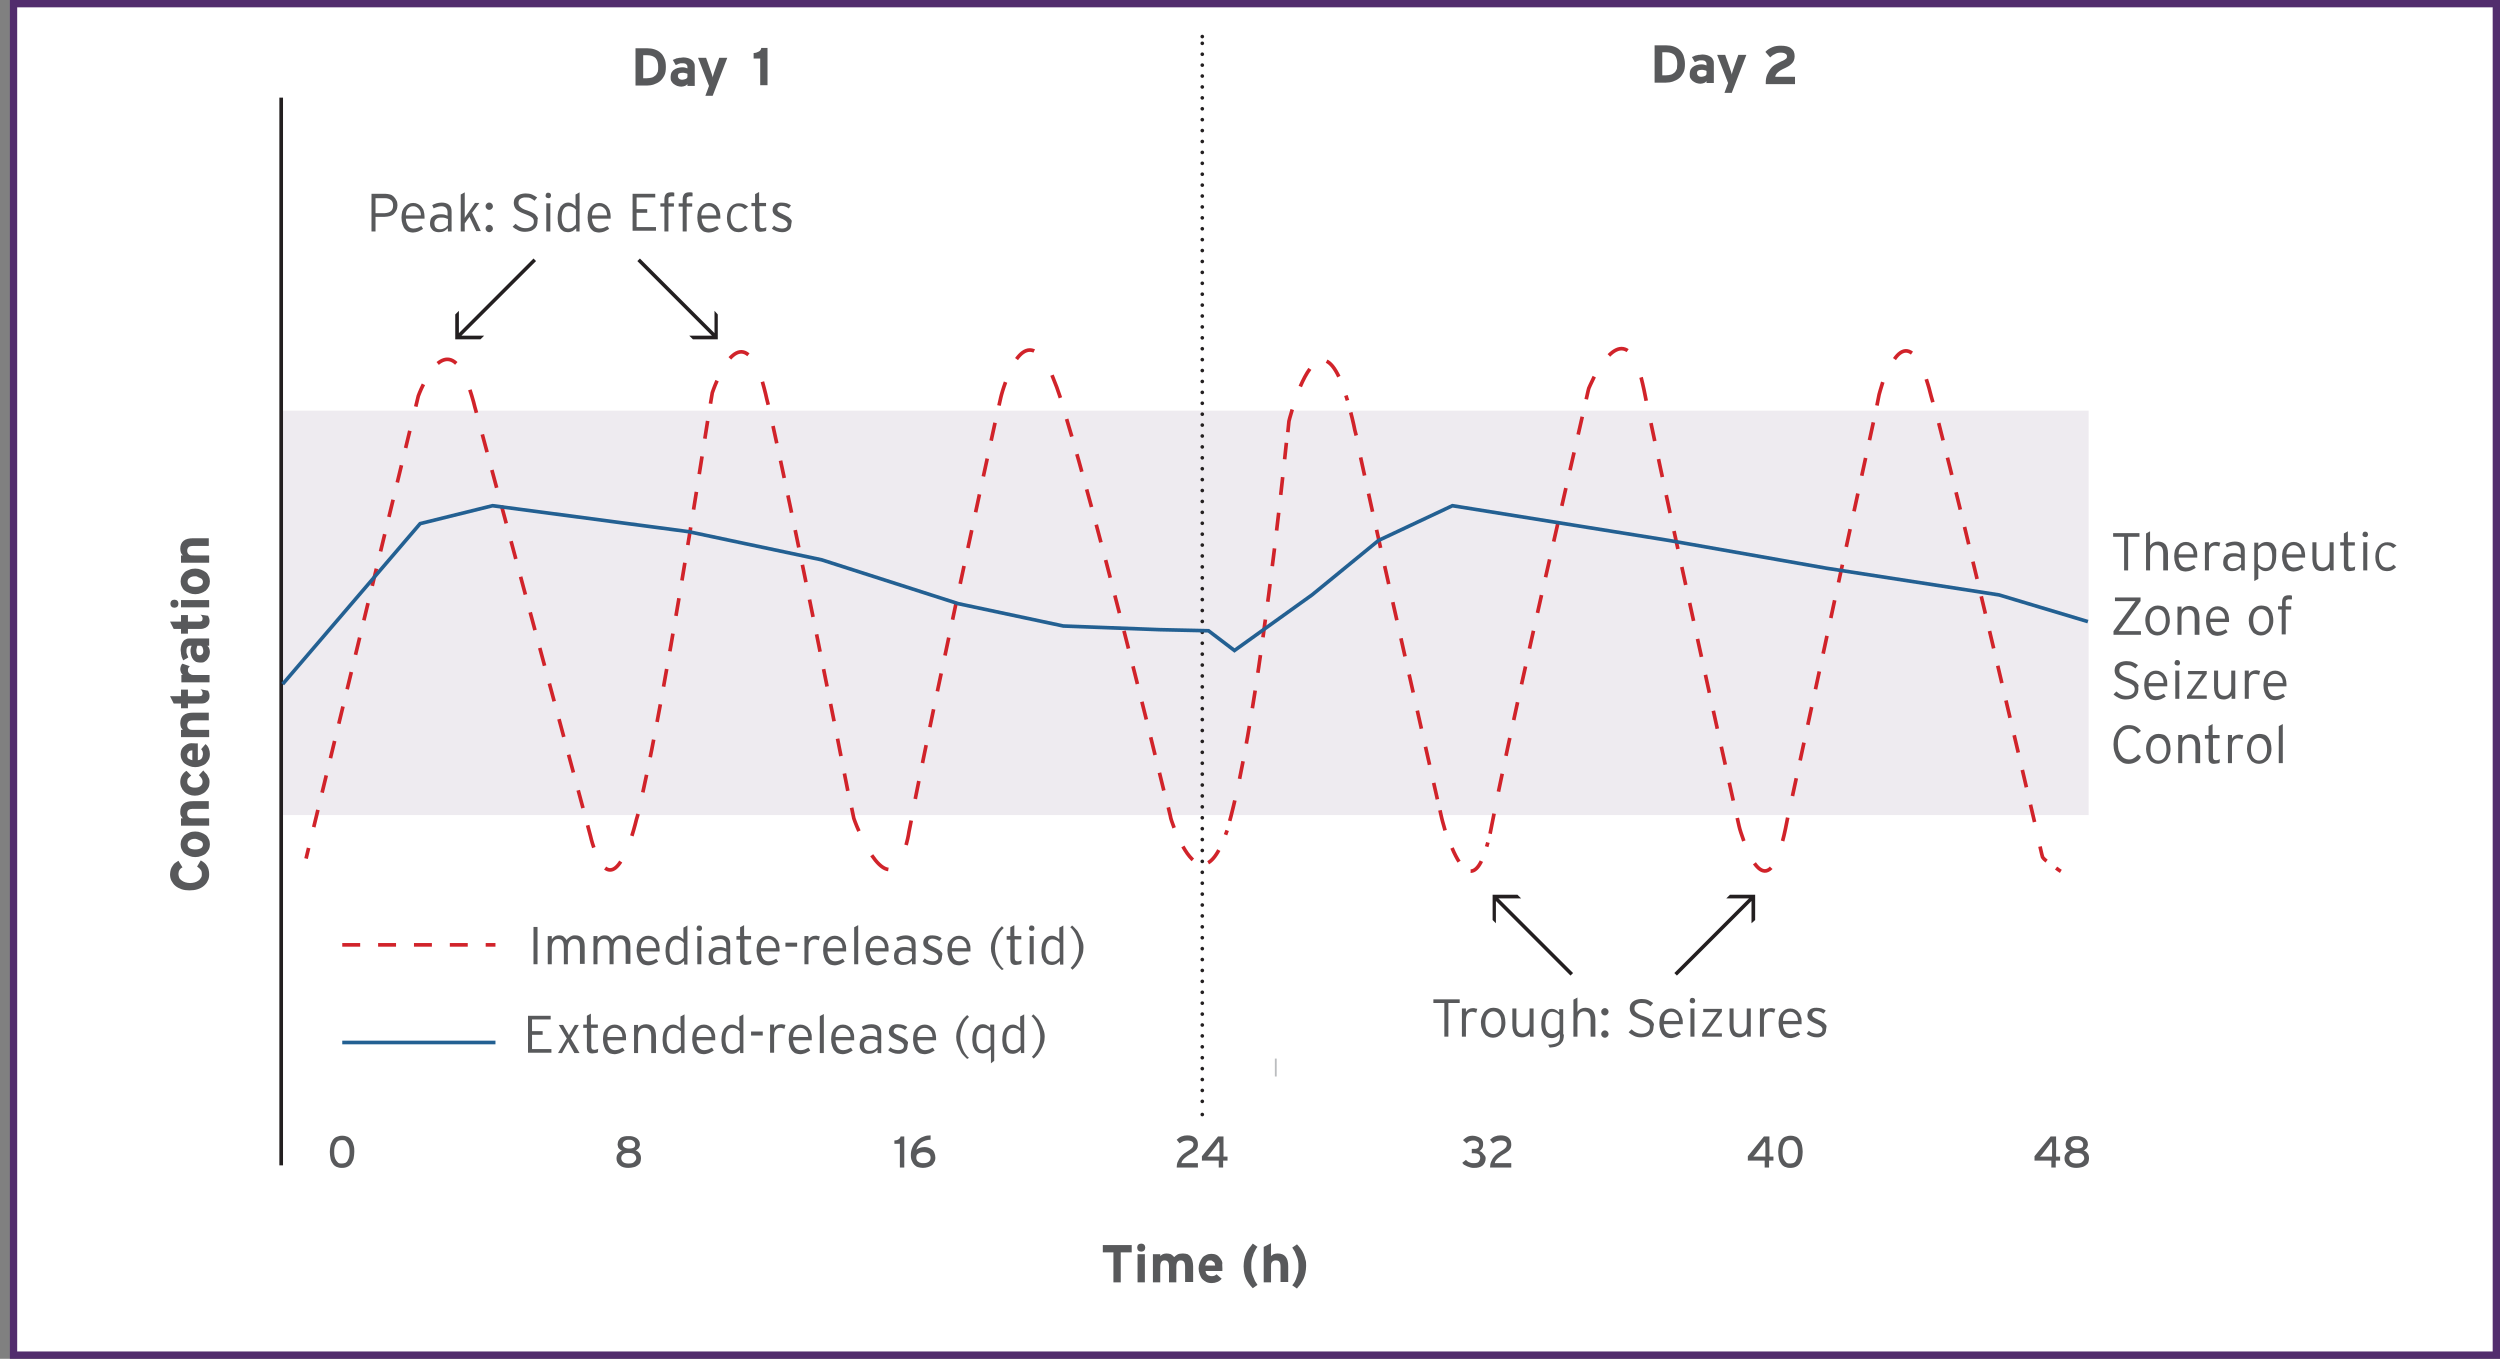 <!-- Generator: Adobe Illustrator 22.1.0, SVG Export Plug-In  -->
<svg version="1.1"
	 xmlns="http://www.w3.org/2000/svg" xmlns:xlink="http://www.w3.org/1999/xlink" xmlns:a="http://ns.adobe.com/AdobeSVGViewerExtensions/3.0/"
	 x="0px" y="0px" width="683.7px" height="371.6px" viewBox="0 0 683.7 371.6" style="enable-background:new 0 0 683.7 371.6;"
	 xml:space="preserve">
<rect x="0" y="0" width="683.7" height="371.6" fill="#808080" stroke="none"/>
<style type="text/css">
	.st0{fill:none;}
	.st1{fill:none;stroke:#231F20;}
	.st2{fill:#FFFFFF;stroke:#522D6D;stroke-width:2;}
	.st3{fill:#58595B;}
	.st4{fill:none;stroke:#BBBDBF;stroke-width:0.5;}
	.st5{fill:#EEEBF0;}
	.st6{fill:none;stroke:#231F20;stroke-linecap:round;stroke-linejoin:round;stroke-dasharray:0,2.983;}
	.st7{fill:none;stroke:#231F20;stroke-linecap:round;stroke-linejoin:round;}
	.st8{fill:none;stroke:#D1232A;stroke-miterlimit:10;stroke-dasharray:4.849,4.849;}
	.st9{fill:none;stroke:#D1232A;stroke-miterlimit:10;stroke-dasharray:5.692,5.692;}
	.st10{fill:none;stroke:#D1232A;stroke-miterlimit:10;stroke-dasharray:5.04,5.04;}
	.st11{fill:none;stroke:#D1232A;stroke-miterlimit:10;stroke-dasharray:5.327,5.327;}
	.st12{fill:none;stroke:#D1232A;stroke-miterlimit:10;stroke-dasharray:4.911,4.911;}
	.st13{fill:none;stroke:#D1232A;stroke-miterlimit:10;stroke-dasharray:5.859,5.859;}
	.st14{fill:none;stroke:#D1232A;stroke-miterlimit:10;stroke-dasharray:4.851,4.851;}
	.st15{fill:none;stroke:#D1232A;stroke-miterlimit:10;stroke-dasharray:6.148,6.148;}
	.st16{fill:none;stroke:#D1232A;stroke-miterlimit:10;stroke-dasharray:5.008,5.008;}
	.st17{fill:none;stroke:#D1232A;stroke-miterlimit:10;stroke-dasharray:5.802,5.802;}
	.st18{fill:none;stroke:#D1232A;stroke-miterlimit:10;stroke-dasharray:5.001,5.001;}
	.st19{fill:none;stroke:#D1232A;stroke-miterlimit:10;stroke-dasharray:4.585,4.585;}
	.st20{fill:none;stroke:#D1232A;stroke-miterlimit:10;stroke-dasharray:4.905,4.905;}
	.st21{fill:none;stroke:#D1232A;stroke-miterlimit:10;stroke-dasharray:5.498,5.498;}
	.st22{fill:none;stroke:#D1232A;stroke-miterlimit:10;stroke-dasharray:5.068,5.068;}
	.st23{fill:none;stroke:#D1232A;stroke-miterlimit:10;stroke-dasharray:4.224,4.224;}
	.st24{fill:none;stroke:#D1232A;stroke-miterlimit:10;stroke-dasharray:5.003,5.003;}
	.st25{fill:none;stroke:#D1232A;stroke-miterlimit:10;stroke-dasharray:5.803,5.803;}
	.st26{fill:none;stroke:#D1232A;stroke-miterlimit:10;stroke-dasharray:5.032,5.032;}
	.st27{fill:none;stroke:#D1232A;stroke-miterlimit:10;stroke-dasharray:5.641,5.641;}
	.st28{fill:none;stroke:#D1232A;stroke-miterlimit:10;stroke-dasharray:4.979,4.979;}
	.st29{fill:none;stroke:#D1232A;stroke-miterlimit:10;stroke-dasharray:5.79,5.79;}
	.st30{fill:none;stroke:#D1232A;stroke-miterlimit:10;stroke-dasharray:4.879,4.879;}
	.st31{fill:none;stroke:#D1232A;stroke-miterlimit:10;}
	.st32{fill:none;stroke:#236092;stroke-miterlimit:10;}
	.st33{fill:#231F20;}
	.st34{fill:none;stroke:#D1232A;stroke-miterlimit:10;stroke-dasharray:4.903,4.903;}
</style>
<defs>
</defs>
<polyline id="XMLID_484_" class="st0" points="679.1,12.5 0,12.5 0,357.3 679.1,357.3 "/>
<polyline id="XMLID_483_" class="st1" points="671.9,19.8 7.3,19.8 7.3,50.5 7.3,71.3 7.3,349.9 671.9,349.9 "/>
<polygon id="XMLID_482_" class="st2" points="682.7,370.6 3.7,370.6 3.7,58.7 3.7,35.4 3.7,1 682.7,1 "/>
<g id="XMLID_478_">
	<path id="XMLID_479_" class="st3" d="M96.9,315c0,0.7-0.1,1.2-0.2,1.8c-0.1,0.5-0.4,1-0.6,1.4c-0.3,0.4-0.6,0.7-1.1,0.9
		c-0.4,0.2-0.9,0.3-1.5,0.3s-1-0.1-1.5-0.3c-0.4-0.2-0.8-0.5-1-0.9c-0.3-0.4-0.5-0.8-0.6-1.4c-0.1-0.5-0.2-1.1-0.2-1.8
		c0-0.6,0.1-1.2,0.2-1.8c0.1-0.5,0.4-1,0.6-1.4c0.3-0.4,0.6-0.7,1.1-0.9s0.9-0.3,1.5-0.3s1,0.1,1.5,0.3c0.4,0.2,0.8,0.5,1,0.9
		c0.3,0.4,0.5,0.9,0.6,1.4C96.9,313.8,96.9,314.4,96.9,315z M95.6,315c0-0.4,0-0.9-0.1-1.3c-0.1-0.4-0.2-0.7-0.4-1
		c-0.2-0.3-0.4-0.5-0.6-0.7c-0.3-0.2-0.6-0.2-1-0.2c-0.4,0-0.7,0.1-1,0.2c-0.3,0.2-0.5,0.4-0.6,0.7c-0.2,0.3-0.3,0.6-0.4,1
		c-0.1,0.4-0.1,0.8-0.1,1.3c0,0.4,0,0.9,0.1,1.3c0.1,0.4,0.2,0.7,0.4,1c0.2,0.3,0.4,0.5,0.6,0.7c0.3,0.2,0.6,0.2,1,0.2
		s0.7-0.1,1-0.2c0.3-0.2,0.5-0.4,0.6-0.7c0.2-0.3,0.3-0.6,0.4-1C95.6,315.9,95.6,315.5,95.6,315z"/>
</g>
<g id="XMLID_473_">
	<path id="XMLID_474_" class="st3" d="M175.3,316.8c0,0.4-0.1,0.8-0.2,1.1s-0.4,0.6-0.7,0.8s-0.6,0.4-1.1,0.5
		c-0.4,0.1-0.9,0.2-1.4,0.2c-1,0-1.8-0.2-2.4-0.7c-0.6-0.5-0.9-1.1-0.9-1.9c0-1,0.5-1.7,1.5-2.1c-0.2-0.1-0.4-0.2-0.5-0.3
		c-0.1-0.1-0.3-0.3-0.4-0.4c-0.1-0.2-0.2-0.3-0.2-0.5c0-0.2-0.1-0.3-0.1-0.4c0-0.4,0.1-0.8,0.2-1.1c0.2-0.3,0.4-0.6,0.6-0.8
		c0.3-0.2,0.6-0.3,1-0.4c0.4-0.1,0.8-0.1,1.2-0.1c0.4,0,0.8,0,1.1,0.1s0.7,0.2,1,0.4c0.3,0.2,0.5,0.4,0.7,0.7
		c0.2,0.3,0.3,0.7,0.3,1.1c0,0.1,0,0.3-0.1,0.4c0,0.2-0.1,0.3-0.2,0.5c-0.1,0.2-0.2,0.3-0.4,0.4c-0.1,0.1-0.3,0.3-0.5,0.3
		c0.5,0.2,0.8,0.4,1.1,0.8C175.2,315.8,175.3,316.2,175.3,316.8z M174,316.8c0-0.5-0.2-0.8-0.5-1.1c-0.3-0.3-0.9-0.4-1.6-0.4
		c-0.7,0-1.2,0.1-1.5,0.4c-0.3,0.2-0.5,0.6-0.5,1c0,0.5,0.2,0.8,0.5,1.1c0.4,0.3,0.9,0.4,1.5,0.4c0.7,0,1.2-0.1,1.5-0.4
		S174,317.2,174,316.8z M173.7,313c0-0.2,0-0.3-0.1-0.5c-0.1-0.2-0.2-0.3-0.3-0.4c-0.1-0.1-0.3-0.2-0.5-0.3
		c-0.2-0.1-0.5-0.1-0.8-0.1s-0.6,0-0.8,0.1c-0.2,0.1-0.4,0.2-0.5,0.3c-0.1,0.1-0.2,0.2-0.3,0.4c-0.1,0.1-0.1,0.3-0.1,0.5
		c0,0.3,0.2,0.6,0.5,0.8c0.3,0.2,0.7,0.3,1.3,0.3c0.6,0,1-0.1,1.3-0.3S173.7,313.3,173.7,313z"/>
</g>
<g id="XMLID_467_">
	<path id="XMLID_471_" class="st3" d="M246.1,319.3v-6.5h-1.5v-0.9c0.4,0,0.8-0.1,1.1-0.3c0.3-0.2,0.5-0.4,0.6-0.8h1v8.5H246.1z"/>
	<path id="XMLID_468_" class="st3" d="M255.8,316.6c0,0.5-0.1,0.9-0.3,1.2c-0.2,0.4-0.4,0.7-0.7,0.9c-0.3,0.2-0.7,0.4-1.1,0.5
		s-0.8,0.2-1.3,0.2c-0.4,0-0.9-0.1-1.3-0.2c-0.4-0.1-0.7-0.3-1-0.6c-0.3-0.3-0.5-0.6-0.7-1.1c-0.2-0.4-0.3-0.9-0.3-1.5
		c0-0.4,0-0.8,0.1-1.2c0.1-0.4,0.2-0.8,0.4-1.2c0.2-0.4,0.4-0.8,0.7-1.1c0.3-0.4,0.6-0.7,1-1c0.4-0.3,0.8-0.5,1.4-0.7
		c0.5-0.2,1.1-0.3,1.8-0.3v1.2c-1,0-1.8,0.3-2.5,0.7c-0.7,0.5-1.1,1.1-1.4,2c0.3-0.2,0.6-0.4,1-0.5c0.3-0.1,0.8-0.2,1.3-0.2
		c0.4,0,0.8,0.1,1.1,0.2c0.3,0.1,0.6,0.3,0.9,0.5c0.3,0.2,0.5,0.5,0.6,0.8C255.7,315.7,255.8,316.1,255.8,316.6z M254.5,316.6
		c0-0.5-0.2-0.9-0.5-1.1c-0.3-0.2-0.8-0.4-1.4-0.4c-0.6,0-1.1,0.1-1.5,0.4c-0.4,0.2-0.5,0.6-0.5,1.1c0,0.2,0,0.4,0.1,0.6
		c0.1,0.2,0.2,0.4,0.4,0.5c0.2,0.1,0.4,0.3,0.6,0.3c0.2,0.1,0.5,0.1,0.8,0.1c0.7,0,1.1-0.1,1.5-0.4
		C254.3,317.5,254.5,317.1,254.5,316.6z"/>
</g>
<g id="XMLID_461_">
	<path id="XMLID_465_" class="st3" d="M321.8,319.3c0-0.6,0.1-1.2,0.3-1.6s0.4-0.9,0.7-1.2c0.3-0.4,0.6-0.7,1-1s0.8-0.5,1.2-0.8
		c0.3-0.2,0.5-0.3,0.7-0.5c0.2-0.1,0.3-0.3,0.4-0.4s0.2-0.3,0.2-0.4c0-0.1,0.1-0.3,0.1-0.4c0-0.3-0.1-0.6-0.4-0.8
		c-0.3-0.2-0.7-0.3-1.3-0.3c-0.4,0-0.7,0.1-1.1,0.2c-0.4,0.2-0.7,0.4-1,0.6l-0.8-1c0.4-0.4,0.8-0.7,1.3-0.9c0.5-0.2,1-0.3,1.6-0.3
		c0.9,0,1.6,0.2,2.1,0.6c0.5,0.4,0.8,1,0.8,1.8c0,0.3,0,0.6-0.1,0.9c-0.1,0.2-0.2,0.5-0.4,0.7c-0.2,0.2-0.4,0.4-0.7,0.6
		c-0.3,0.2-0.6,0.4-1,0.6c-0.4,0.2-0.7,0.5-1,0.7s-0.5,0.4-0.7,0.6c-0.2,0.2-0.3,0.4-0.4,0.5c-0.1,0.2-0.2,0.4-0.2,0.6h4.5v1.2
		H321.8z"/>
	<path id="XMLID_462_" class="st3" d="M334.5,317.4v1.9h-1.2v-1.9h-4.6v-1.2l4.4-5.4h1.5v5.5h1.1v1.1H334.5z M333.3,312.2
		c-0.1,0.1-0.2,0.3-0.3,0.5s-0.3,0.4-0.4,0.6l-1.6,2.1c-0.1,0.2-0.3,0.3-0.4,0.5c-0.2,0.2-0.3,0.3-0.4,0.4c0.1,0,0.2,0,0.3,0
		c0.1,0,0.2,0,0.4,0c0.1,0,0.3,0,0.4,0c0.1,0,0.2,0,0.4,0h1.8v-2.5c0-0.1,0-0.3,0-0.4c0-0.1,0-0.3,0-0.4c0-0.1,0-0.3,0-0.4
		C333.3,312.4,333.3,312.3,333.3,312.2z"/>
</g>
<g id="XMLID_456_">
	<path id="XMLID_459_" class="st3" d="M406.3,316.7c0,0.9-0.3,1.5-0.8,2c-0.6,0.5-1.3,0.7-2.4,0.7c-0.3,0-0.6,0-0.9-0.1
		c-0.3-0.1-0.6-0.2-0.9-0.3s-0.5-0.3-0.8-0.4s-0.4-0.4-0.6-0.6l1-0.8c0.3,0.3,0.6,0.6,1,0.7c0.4,0.2,0.8,0.2,1.1,0.2
		c0.7,0,1.2-0.1,1.4-0.4s0.4-0.6,0.4-1s-0.1-0.8-0.4-1c-0.3-0.2-0.7-0.3-1.1-0.3h-0.8v-1.2h0.8c0.4,0,0.7-0.1,0.9-0.3
		c0.2-0.2,0.3-0.5,0.3-0.8c0-0.1,0-0.3-0.1-0.4c0-0.1-0.1-0.3-0.3-0.4c-0.1-0.1-0.3-0.2-0.5-0.3c-0.2-0.1-0.5-0.1-0.8-0.1
		c-0.3,0-0.6,0.1-0.9,0.2c-0.3,0.1-0.5,0.3-0.8,0.6l-1-0.9c0.4-0.4,0.8-0.7,1.2-0.9c0.4-0.2,0.9-0.3,1.5-0.3c0.4,0,0.8,0.1,1.1,0.2
		c0.4,0.1,0.7,0.3,0.9,0.4c0.3,0.2,0.5,0.4,0.6,0.7c0.2,0.3,0.2,0.6,0.2,1c0,0.5-0.1,0.9-0.3,1.2c-0.2,0.3-0.4,0.5-0.7,0.7
		c0.4,0.1,0.7,0.3,1,0.7S406.3,316.2,406.3,316.7z"/>
	<path id="XMLID_457_" class="st3" d="M407.5,319.3c0-0.6,0.1-1.2,0.3-1.6s0.4-0.9,0.7-1.2c0.3-0.4,0.6-0.7,1-1s0.8-0.5,1.2-0.8
		c0.3-0.2,0.5-0.3,0.7-0.5c0.2-0.1,0.3-0.3,0.4-0.4s0.2-0.3,0.2-0.4c0-0.1,0.1-0.3,0.1-0.4c0-0.3-0.1-0.6-0.4-0.8
		c-0.3-0.2-0.7-0.3-1.3-0.3c-0.4,0-0.7,0.1-1.1,0.2c-0.4,0.2-0.7,0.4-1,0.6l-0.8-1c0.4-0.4,0.8-0.7,1.3-0.9c0.5-0.2,1-0.3,1.6-0.3
		c0.9,0,1.6,0.2,2.1,0.6c0.5,0.4,0.8,1,0.8,1.8c0,0.3,0,0.6-0.1,0.9c-0.1,0.2-0.2,0.5-0.4,0.7c-0.2,0.2-0.4,0.4-0.7,0.6
		c-0.3,0.2-0.6,0.4-1,0.6c-0.4,0.2-0.7,0.5-1,0.7s-0.5,0.4-0.7,0.6c-0.2,0.2-0.3,0.4-0.4,0.5c-0.1,0.2-0.2,0.4-0.2,0.6h4.5v1.2
		H407.5z"/>
</g>
<g id="XMLID_449_">
	<path id="XMLID_453_" class="st3" d="M483.8,317.4v1.9h-1.2v-1.9H478v-1.2l4.4-5.4h1.5v5.5h1.1v1.1H483.8z M482.6,312.2
		c-0.1,0.1-0.2,0.3-0.3,0.5s-0.3,0.4-0.4,0.6l-1.6,2.1c-0.1,0.2-0.3,0.3-0.4,0.5c-0.2,0.2-0.3,0.3-0.4,0.4c0.1,0,0.2,0,0.3,0
		c0.1,0,0.2,0,0.4,0c0.1,0,0.3,0,0.4,0c0.1,0,0.2,0,0.4,0h1.8v-2.5c0-0.1,0-0.3,0-0.4c0-0.1,0-0.3,0-0.4c0-0.1,0-0.3,0-0.4
		C482.6,312.4,482.6,312.3,482.6,312.2z"/>
	<path id="XMLID_450_" class="st3" d="M493,315c0,0.7-0.1,1.2-0.2,1.8c-0.1,0.5-0.4,1-0.6,1.4c-0.3,0.4-0.6,0.7-1.1,0.9
		c-0.4,0.2-0.9,0.3-1.5,0.3s-1-0.1-1.5-0.3c-0.4-0.2-0.8-0.5-1-0.9c-0.3-0.4-0.5-0.8-0.6-1.4c-0.1-0.5-0.2-1.1-0.2-1.8
		c0-0.6,0.1-1.2,0.2-1.8c0.1-0.5,0.4-1,0.6-1.4c0.3-0.4,0.6-0.7,1.1-0.9s0.9-0.3,1.5-0.3s1,0.1,1.5,0.3c0.4,0.2,0.8,0.5,1,0.9
		c0.3,0.4,0.5,0.9,0.6,1.4C492.9,313.8,493,314.4,493,315z M491.7,315c0-0.4,0-0.9-0.1-1.3c-0.1-0.4-0.2-0.7-0.4-1
		c-0.2-0.3-0.4-0.5-0.6-0.7c-0.3-0.2-0.6-0.2-1-0.2c-0.4,0-0.7,0.1-1,0.2c-0.3,0.2-0.5,0.4-0.6,0.7c-0.2,0.3-0.3,0.6-0.4,1
		c-0.1,0.4-0.1,0.8-0.1,1.3c0,0.4,0,0.9,0.1,1.3c0.1,0.4,0.2,0.7,0.4,1c0.2,0.3,0.4,0.5,0.6,0.7c0.3,0.2,0.6,0.2,1,0.2
		s0.7-0.1,1-0.2c0.3-0.2,0.5-0.4,0.6-0.7c0.2-0.3,0.3-0.6,0.4-1C491.7,315.9,491.7,315.5,491.7,315z"/>
</g>
<g id="XMLID_441_">
	<path id="XMLID_446_" class="st3" d="M562.2,317.4v1.9H561v-1.9h-4.6v-1.2l4.4-5.4h1.5v5.5h1.1v1.1H562.2z M561,312.2
		c-0.1,0.1-0.2,0.3-0.3,0.5s-0.3,0.4-0.4,0.6l-1.6,2.1c-0.1,0.2-0.3,0.3-0.4,0.5c-0.2,0.2-0.3,0.3-0.4,0.4c0.1,0,0.2,0,0.3,0
		c0.1,0,0.2,0,0.4,0c0.1,0,0.3,0,0.4,0c0.1,0,0.2,0,0.4,0h1.8v-2.5c0-0.1,0-0.3,0-0.4c0-0.1,0-0.3,0-0.4c0-0.1,0-0.3,0-0.4
		C561,312.4,561,312.3,561,312.2z"/>
	<path id="XMLID_442_" class="st3" d="M571.3,316.8c0,0.4-0.1,0.8-0.2,1.1s-0.4,0.6-0.7,0.8s-0.6,0.4-1.1,0.5
		c-0.4,0.1-0.9,0.2-1.4,0.2c-1,0-1.8-0.2-2.4-0.7c-0.6-0.5-0.9-1.1-0.9-1.9c0-1,0.5-1.7,1.5-2.1c-0.2-0.1-0.4-0.2-0.5-0.3
		c-0.1-0.1-0.3-0.3-0.4-0.4c-0.1-0.2-0.2-0.3-0.2-0.5c0-0.2-0.1-0.3-0.1-0.4c0-0.4,0.1-0.8,0.2-1.1c0.2-0.3,0.4-0.6,0.6-0.8
		c0.3-0.2,0.6-0.3,1-0.4c0.4-0.1,0.8-0.1,1.2-0.1c0.4,0,0.8,0,1.1,0.1s0.7,0.2,1,0.4c0.3,0.2,0.5,0.4,0.7,0.7
		c0.2,0.3,0.3,0.7,0.3,1.1c0,0.1,0,0.3-0.1,0.4c0,0.2-0.1,0.3-0.2,0.5c-0.1,0.2-0.2,0.3-0.4,0.4c-0.1,0.1-0.3,0.3-0.5,0.3
		c0.5,0.2,0.8,0.4,1.1,0.8C571.2,315.8,571.3,316.2,571.3,316.8z M570,316.8c0-0.5-0.2-0.8-0.5-1.1c-0.3-0.3-0.9-0.4-1.6-0.4
		c-0.7,0-1.2,0.1-1.5,0.4c-0.3,0.2-0.5,0.6-0.5,1c0,0.5,0.2,0.8,0.5,1.1c0.4,0.3,0.9,0.4,1.5,0.4c0.7,0,1.2-0.1,1.5-0.4
		S570,317.2,570,316.8z M569.7,313c0-0.2,0-0.3-0.1-0.5c-0.1-0.2-0.2-0.3-0.3-0.4c-0.1-0.1-0.3-0.2-0.5-0.3
		c-0.2-0.1-0.5-0.1-0.8-0.1s-0.6,0-0.8,0.1c-0.2,0.1-0.4,0.2-0.5,0.3c-0.1,0.1-0.2,0.2-0.3,0.4c-0.1,0.1-0.1,0.3-0.1,0.5
		c0,0.3,0.2,0.6,0.5,0.8c0.3,0.2,0.7,0.3,1.3,0.3c0.6,0,1-0.1,1.3-0.3S569.7,313.3,569.7,313z"/>
</g>
<g id="XMLID_430_">
	<path id="XMLID_438_" class="st3" d="M182.1,18.3c0,0.9-0.1,1.7-0.4,2.3c-0.3,0.6-0.7,1.2-1.2,1.6c-0.5,0.4-1.1,0.7-1.7,0.9
		c-0.6,0.2-1.3,0.3-1.9,0.3h-3.1V13.2h3.2c0.7,0,1.4,0.1,2,0.3c0.6,0.2,1.2,0.5,1.6,0.9c0.5,0.4,0.8,0.9,1.1,1.6
		C182,16.6,182.1,17.4,182.1,18.3z M180,18.3c0-1-0.2-1.8-0.7-2.4c-0.5-0.5-1.3-0.8-2.3-0.8h-1.1v6.3h1c0.5,0,1-0.1,1.4-0.2
		s0.7-0.4,1-0.6c0.3-0.3,0.4-0.6,0.6-1C180,19.2,180,18.8,180,18.3z"/>
	<path id="XMLID_435_" class="st3" d="M188,23.5v-0.5c-0.2,0.2-0.4,0.4-0.7,0.5c-0.3,0.1-0.6,0.2-1,0.2c-0.4,0-0.7-0.1-1.1-0.2
		c-0.3-0.1-0.6-0.3-0.9-0.5c-0.3-0.2-0.5-0.5-0.7-0.8c-0.2-0.3-0.2-0.7-0.2-1.2c0-0.4,0.1-0.8,0.2-1.1c0.2-0.3,0.4-0.6,0.7-0.8
		c0.3-0.2,0.6-0.4,1-0.5c0.4-0.1,0.8-0.2,1.2-0.2c0.4,0,0.6,0,0.9,0.1c0.2,0.1,0.4,0.1,0.6,0.2v-0.4c0-0.3-0.1-0.5-0.3-0.7
		c-0.2-0.2-0.5-0.3-0.8-0.3c-0.2,0-0.4,0-0.6,0c-0.2,0-0.4,0-0.5,0.1c-0.2,0-0.3,0.1-0.5,0.2c-0.2,0.1-0.3,0.1-0.5,0.2l-0.8-1.4
		c0.2-0.1,0.4-0.2,0.7-0.3c0.2-0.1,0.4-0.2,0.7-0.2c0.2-0.1,0.5-0.1,0.7-0.1s0.5-0.1,0.8-0.1c0.5,0,0.9,0.1,1.3,0.2
		c0.4,0.1,0.7,0.3,1,0.5c0.3,0.2,0.5,0.5,0.6,0.8c0.2,0.3,0.2,0.7,0.2,1.1v5.2H188z M188,20.2c-0.2-0.1-0.4-0.2-0.6-0.2
		c-0.2-0.1-0.5-0.1-0.8-0.1c-0.4,0-0.7,0.1-0.9,0.2s-0.3,0.4-0.3,0.7c0,0.3,0.1,0.5,0.3,0.7c0.2,0.2,0.5,0.3,0.9,0.3
		c0.3,0,0.6-0.1,0.9-0.2s0.4-0.3,0.5-0.5V20.2z"/>
	<path id="XMLID_433_" class="st3" d="M194.9,26.2h-2l1-2.7l-3-7.7h2.2l1.3,3.7c0.1,0.3,0.2,0.6,0.3,0.9c0.1,0.3,0.2,0.6,0.2,0.8
		c0-0.2,0.1-0.4,0.2-0.8s0.2-0.6,0.3-0.9l1.3-3.7h2.2L194.9,26.2z"/>
	<path id="XMLID_431_" class="st3" d="M207.9,23.5V16h-1.8v-1.5c0.6,0,1-0.2,1.4-0.4c0.4-0.2,0.6-0.5,0.7-1h1.7v10.2H207.9z"/>
</g>
<g id="XMLID_398_">
	<path id="XMLID_428_" class="st3" d="M49.9,237.2c-0.4,0.2-0.6,0.4-0.8,0.7c-0.2,0.3-0.3,0.7-0.3,1.1c0,0.4,0.1,0.7,0.2,1
		s0.4,0.6,0.7,0.8c0.3,0.2,0.6,0.4,1,0.5c0.4,0.1,0.8,0.2,1.3,0.2c0.5,0,0.9-0.1,1.3-0.2c0.4-0.1,0.7-0.3,1-0.5
		c0.3-0.2,0.5-0.5,0.7-0.8s0.2-0.6,0.2-1c0-0.5-0.1-0.9-0.3-1.1c-0.2-0.3-0.5-0.6-1-0.9l1-1.7c0.7,0.4,1.3,0.8,1.7,1.5
		c0.4,0.6,0.6,1.4,0.6,2.3c0,0.7-0.1,1.3-0.4,1.8c-0.2,0.5-0.6,1-1.1,1.4c-0.5,0.4-1,0.7-1.7,0.9c-0.6,0.2-1.4,0.3-2.2,0.3
		c-0.8,0-1.5-0.1-2.1-0.3c-0.6-0.2-1.2-0.5-1.7-0.9c-0.5-0.4-0.8-0.9-1.1-1.4c-0.3-0.6-0.4-1.2-0.4-1.8c0-0.5,0.1-0.9,0.2-1.3
		c0.1-0.4,0.3-0.7,0.5-1s0.4-0.6,0.7-0.8c0.3-0.2,0.6-0.4,0.9-0.6L49.9,237.2z"/>
	<path id="XMLID_425_" class="st3" d="M53.4,227.4c0.6,0,1.1,0.1,1.6,0.3c0.5,0.2,0.9,0.4,1.3,0.7c0.4,0.3,0.6,0.7,0.8,1.1
		c0.2,0.4,0.3,0.9,0.3,1.4s-0.1,1-0.3,1.4c-0.2,0.4-0.5,0.8-0.8,1.1s-0.8,0.5-1.3,0.7c-0.5,0.2-1,0.3-1.6,0.3
		c-0.6,0-1.1-0.1-1.6-0.3c-0.5-0.2-0.9-0.4-1.3-0.7s-0.6-0.7-0.8-1.1c-0.2-0.4-0.3-0.9-0.3-1.4s0.1-1,0.3-1.4
		c0.2-0.4,0.5-0.8,0.8-1.1c0.4-0.3,0.8-0.5,1.3-0.7C52.2,227.5,52.8,227.4,53.4,227.4z M53.4,229.4c-0.6,0-1.1,0.1-1.5,0.4
		c-0.4,0.2-0.6,0.6-0.6,1.1s0.2,0.8,0.6,1.1c0.4,0.2,0.9,0.3,1.5,0.3c0.6,0,1.1-0.1,1.5-0.3s0.6-0.6,0.6-1.1c0-0.2-0.1-0.5-0.2-0.6
		c-0.1-0.2-0.3-0.3-0.5-0.4c-0.2-0.1-0.4-0.2-0.7-0.3C53.9,229.5,53.6,229.4,53.4,229.4z"/>
	<path id="XMLID_423_" class="st3" d="M57.2,221.2H53c-0.7,0-1.2,0.1-1.4,0.3c-0.3,0.2-0.4,0.5-0.4,1s0.1,0.7,0.4,1s0.7,0.3,1.4,0.3
		h4.2v2h-7.7v-2H50c-0.2-0.2-0.3-0.4-0.5-0.7s-0.2-0.7-0.2-1.1c0-1,0.3-1.7,0.9-2.2c0.6-0.5,1.5-0.7,2.6-0.7h4.3V221.2z"/>
	<path id="XMLID_421_" class="st3" d="M56.3,211.5c0.2,0.2,0.4,0.4,0.5,0.7s0.3,0.5,0.4,0.8s0.1,0.7,0.1,1c0,0.5-0.1,1-0.3,1.4
		s-0.5,0.8-0.8,1.1s-0.8,0.6-1.3,0.8c-0.5,0.2-1,0.3-1.6,0.3c-0.6,0-1.1-0.1-1.6-0.3c-0.5-0.2-0.9-0.4-1.3-0.8s-0.6-0.7-0.8-1.2
		c-0.2-0.4-0.3-0.9-0.3-1.5c0-0.7,0.2-1.3,0.5-1.8c0.3-0.5,0.7-0.9,1.2-1.2l1.3,1.3c-0.3,0.2-0.6,0.5-0.8,0.7s-0.3,0.6-0.3,1
		c0,0.5,0.2,0.9,0.6,1.2s0.9,0.4,1.5,0.4c0.6,0,1.1-0.1,1.5-0.4s0.6-0.7,0.6-1.2c0-0.4-0.1-0.7-0.3-1c-0.2-0.3-0.4-0.5-0.7-0.8
		l1.2-1.3C55.9,211.1,56.1,211.3,56.3,211.5z"/>
	<path id="XMLID_418_" class="st3" d="M53.4,203.3c0.1,0,0.3,0,0.4,0c0.1,0,0.2,0,0.3,0v4.6c0.3,0,0.5-0.1,0.7-0.2
		c0.2-0.1,0.3-0.2,0.4-0.4s0.2-0.3,0.2-0.5s0.1-0.4,0.1-0.5c0-0.3,0-0.5-0.1-0.8s-0.2-0.4-0.4-0.6l1.2-1.4c0.4,0.3,0.7,0.7,0.9,1.2
		c0.2,0.5,0.3,1,0.3,1.5c0,0.6-0.1,1.1-0.3,1.5c-0.2,0.4-0.5,0.8-0.8,1.1c-0.3,0.3-0.8,0.5-1.3,0.7c-0.5,0.2-1,0.3-1.6,0.3
		c-0.6,0-1.1-0.1-1.6-0.3c-0.5-0.2-0.9-0.4-1.3-0.7s-0.6-0.7-0.8-1.1s-0.3-0.9-0.3-1.4c0-0.5,0.1-1,0.3-1.4s0.5-0.7,0.9-1
		s0.8-0.5,1.3-0.6S52.8,203.3,53.4,203.3z M52.5,205.2c-0.2,0-0.3,0.1-0.5,0.1c-0.2,0.1-0.3,0.1-0.4,0.3s-0.2,0.3-0.3,0.4
		c-0.1,0.2-0.1,0.4-0.1,0.6c0,0.4,0.1,0.7,0.4,0.9s0.6,0.3,1,0.4V205.2z"/>
	<path id="XMLID_416_" class="st3" d="M57.2,197H53c-0.7,0-1.2,0.1-1.4,0.3s-0.4,0.5-0.4,1c0,0.4,0.1,0.7,0.4,1s0.7,0.3,1.4,0.3h4.2
		v2h-7.7v-2H50c-0.2-0.2-0.3-0.4-0.5-0.7c-0.1-0.3-0.2-0.7-0.2-1.1c0-1,0.3-1.7,0.9-2.2c0.6-0.5,1.5-0.7,2.6-0.7h4.3V197z"/>
	<path id="XMLID_414_" class="st3" d="M56.9,188.9c0.1,0.2,0.2,0.4,0.3,0.7s0.1,0.6,0.1,0.9c0,0.3-0.1,0.6-0.2,0.8s-0.3,0.5-0.5,0.6
		c-0.2,0.2-0.4,0.3-0.7,0.4s-0.6,0.1-0.9,0.1h-3.6v1.3h-1.9v-1.3h-2l-1-2h3v-1.8h1.9v1.8h3.1c0.4,0,0.6-0.1,0.7-0.2
		c0.1-0.1,0.2-0.3,0.2-0.6c0-0.2,0-0.4-0.1-0.5c-0.1-0.2-0.2-0.4-0.5-0.6L56.9,188.9z"/>
	<path id="XMLID_412_" class="st3" d="M51.9,182.2c-0.1,0.2-0.3,0.3-0.4,0.5c-0.1,0.2-0.1,0.4-0.1,0.6c0,0.2,0,0.4,0.1,0.5
		s0.1,0.3,0.3,0.4s0.3,0.2,0.5,0.3c0.2,0.1,0.5,0.1,0.8,0.1h4.2v2h-7.7v-2H50c-0.2-0.2-0.3-0.4-0.5-0.7c-0.1-0.3-0.2-0.6-0.2-0.9
		c0-0.3,0.1-0.6,0.2-0.9s0.2-0.4,0.4-0.6L51.9,182.2z"/>
	<path id="XMLID_409_" class="st3" d="M57.2,176.6h-0.5c0.2,0.2,0.4,0.4,0.5,0.7c0.1,0.3,0.2,0.6,0.2,1c0,0.4-0.1,0.7-0.2,1.1
		c-0.1,0.3-0.3,0.6-0.5,0.9c-0.2,0.3-0.5,0.5-0.8,0.7c-0.3,0.2-0.7,0.2-1.2,0.2c-0.4,0-0.8-0.1-1.1-0.2c-0.3-0.2-0.6-0.4-0.8-0.7
		c-0.2-0.3-0.4-0.6-0.5-1c-0.1-0.4-0.2-0.8-0.2-1.2c0-0.4,0-0.6,0.1-0.9c0.1-0.2,0.1-0.4,0.2-0.6H52c-0.3,0-0.5,0.1-0.7,0.3
		c-0.2,0.2-0.3,0.5-0.3,0.8c0,0.2,0,0.4,0,0.6c0,0.2,0,0.4,0.1,0.5c0,0.2,0.1,0.3,0.2,0.5c0.1,0.2,0.1,0.3,0.2,0.5l-1.4,0.8
		c-0.1-0.2-0.2-0.4-0.3-0.7s-0.2-0.4-0.2-0.7c-0.1-0.2-0.1-0.5-0.1-0.7s-0.1-0.5-0.1-0.8c0-0.5,0.1-0.9,0.2-1.3
		c0.1-0.4,0.3-0.7,0.5-1c0.2-0.3,0.5-0.5,0.8-0.6c0.3-0.2,0.7-0.2,1.1-0.2h5.2V176.6z M54,176.6c-0.1,0.2-0.2,0.4-0.2,0.6
		c-0.1,0.2-0.1,0.5-0.1,0.8c0,0.4,0.1,0.7,0.2,0.9s0.4,0.3,0.7,0.3c0.3,0,0.5-0.1,0.7-0.3c0.2-0.2,0.3-0.5,0.3-0.9
		c0-0.3-0.1-0.6-0.2-0.9s-0.3-0.4-0.5-0.5H54z"/>
	<path id="XMLID_407_" class="st3" d="M56.9,168.4c0.1,0.2,0.2,0.4,0.3,0.7s0.1,0.6,0.1,0.9c0,0.3-0.1,0.6-0.2,0.8s-0.3,0.5-0.5,0.6
		c-0.2,0.2-0.4,0.3-0.7,0.4S55.4,172,55,172h-3.6v1.3h-1.9V172h-2l-1-2h3v-1.8h1.9v1.8h3.1c0.4,0,0.6-0.1,0.7-0.2
		c0.1-0.1,0.2-0.3,0.2-0.6c0-0.2,0-0.4-0.1-0.5c-0.1-0.2-0.2-0.4-0.5-0.6L56.9,168.4z"/>
	<path id="XMLID_404_" class="st3" d="M47.7,164c0.3,0,0.6,0.1,0.8,0.3s0.3,0.5,0.3,0.8s-0.1,0.6-0.3,0.8c-0.2,0.2-0.5,0.3-0.8,0.3
		c-0.3,0-0.6-0.1-0.8-0.3c-0.2-0.2-0.3-0.5-0.3-0.8s0.1-0.6,0.3-0.8C47.1,164.1,47.4,164,47.7,164z M57.2,166.1h-7.7v-2h7.7V166.1z"
		/>
	<path id="XMLID_401_" class="st3" d="M53.4,155.5c0.6,0,1.1,0.1,1.6,0.3c0.5,0.2,0.9,0.4,1.3,0.7s0.6,0.7,0.8,1.1s0.3,0.9,0.3,1.4
		c0,0.5-0.1,1-0.3,1.4c-0.2,0.4-0.5,0.8-0.8,1.1c-0.4,0.3-0.8,0.5-1.3,0.7c-0.5,0.2-1,0.3-1.6,0.3c-0.6,0-1.1-0.1-1.6-0.3
		c-0.5-0.2-0.9-0.4-1.3-0.7c-0.4-0.3-0.6-0.7-0.8-1.1c-0.2-0.4-0.3-0.9-0.3-1.4c0-0.5,0.1-1,0.3-1.4s0.5-0.8,0.8-1.1
		s0.8-0.5,1.3-0.7C52.2,155.6,52.8,155.5,53.4,155.5z M53.4,157.6c-0.6,0-1.1,0.1-1.5,0.4c-0.4,0.2-0.6,0.6-0.6,1.1
		c0,0.5,0.2,0.8,0.6,1.1c0.4,0.2,0.9,0.3,1.5,0.3c0.6,0,1.1-0.1,1.5-0.3s0.6-0.6,0.6-1.1c0-0.2-0.1-0.5-0.2-0.6
		c-0.1-0.2-0.3-0.3-0.5-0.4c-0.2-0.1-0.4-0.2-0.7-0.3C53.9,157.6,53.6,157.6,53.4,157.6z"/>
	<path id="XMLID_399_" class="st3" d="M57.2,149.3H53c-0.7,0-1.2,0.1-1.4,0.3s-0.4,0.5-0.4,1c0,0.4,0.1,0.7,0.4,1s0.7,0.3,1.4,0.3
		h4.2v2h-7.7v-2H50c-0.2-0.2-0.3-0.4-0.5-0.7c-0.1-0.3-0.2-0.7-0.2-1.1c0-1,0.3-1.7,0.9-2.2c0.6-0.5,1.5-0.7,2.6-0.7h4.3V149.3z"/>
</g>
<g id="XMLID_387_">
	<path id="XMLID_395_" class="st3" d="M460.8,17.5c0,0.9-0.1,1.7-0.4,2.3c-0.3,0.6-0.7,1.2-1.2,1.6c-0.5,0.4-1.1,0.7-1.7,0.9
		c-0.6,0.2-1.3,0.3-1.9,0.3h-3.1V12.4h3.2c0.7,0,1.4,0.1,2,0.3c0.6,0.2,1.2,0.5,1.6,0.9c0.5,0.4,0.8,0.9,1.1,1.6
		C460.6,15.8,460.8,16.6,460.8,17.5z M458.7,17.5c0-1-0.2-1.8-0.7-2.4c-0.5-0.5-1.3-0.8-2.3-0.8h-1.1v6.3h1c0.5,0,1-0.1,1.4-0.2
		s0.7-0.4,1-0.6c0.3-0.3,0.4-0.6,0.6-1C458.6,18.4,458.7,18,458.7,17.5z"/>
	<path id="XMLID_392_" class="st3" d="M466.7,22.7v-0.5c-0.2,0.2-0.4,0.4-0.7,0.5c-0.3,0.1-0.6,0.2-1,0.2c-0.4,0-0.7-0.1-1.1-0.2
		c-0.3-0.1-0.6-0.3-0.9-0.5c-0.3-0.2-0.5-0.5-0.7-0.8c-0.2-0.3-0.2-0.7-0.2-1.2c0-0.4,0.1-0.8,0.2-1.1c0.2-0.3,0.4-0.6,0.7-0.8
		c0.3-0.2,0.6-0.4,1-0.5c0.4-0.1,0.8-0.2,1.2-0.2c0.4,0,0.6,0,0.9,0.1c0.2,0.1,0.4,0.1,0.6,0.2v-0.4c0-0.3-0.1-0.5-0.3-0.7
		c-0.2-0.2-0.5-0.3-0.8-0.3c-0.2,0-0.4,0-0.6,0c-0.2,0-0.4,0-0.5,0.1c-0.2,0-0.3,0.1-0.5,0.2c-0.2,0.1-0.3,0.1-0.5,0.2l-0.8-1.4
		c0.2-0.1,0.4-0.2,0.7-0.3s0.4-0.2,0.7-0.2c0.2-0.1,0.5-0.1,0.7-0.1s0.5-0.1,0.8-0.1c0.5,0,0.9,0.1,1.3,0.2c0.4,0.1,0.7,0.3,1,0.5
		c0.3,0.2,0.5,0.5,0.6,0.8c0.2,0.3,0.2,0.7,0.2,1.1v5.2H466.7z M466.7,19.4c-0.2-0.1-0.4-0.2-0.6-0.2c-0.2-0.1-0.5-0.1-0.8-0.1
		c-0.4,0-0.7,0.1-0.9,0.2s-0.3,0.4-0.3,0.7c0,0.3,0.1,0.5,0.3,0.7c0.2,0.2,0.5,0.3,0.9,0.3c0.3,0,0.6-0.1,0.9-0.2s0.4-0.3,0.5-0.5
		V19.4z"/>
	<path id="XMLID_390_" class="st3" d="M473.6,25.4h-2l1-2.7l-3-7.7h2.2l1.3,3.7c0.1,0.3,0.2,0.6,0.3,0.9c0.1,0.3,0.2,0.6,0.2,0.8
		c0-0.2,0.1-0.4,0.2-0.8s0.2-0.6,0.3-0.9l1.3-3.7h2.2L473.6,25.4z"/>
	<path id="XMLID_388_" class="st3" d="M482.9,22.7c0-0.9,0.1-1.6,0.4-2.3c0.3-0.6,0.6-1.2,1-1.7c0.4-0.5,0.9-0.9,1.5-1.2
		c0.6-0.3,1.2-0.7,1.8-0.9c0.4-0.2,0.7-0.4,0.9-0.6c0.2-0.2,0.2-0.4,0.2-0.6c0-0.3-0.1-0.5-0.4-0.7c-0.3-0.2-0.7-0.3-1.3-0.3
		c-0.6,0-1.2,0.1-1.6,0.4c-0.5,0.2-0.9,0.5-1.3,0.9l-1.3-1.5c0.5-0.6,1.2-1,1.9-1.3c0.7-0.3,1.5-0.4,2.3-0.4c1.2,0,2.2,0.2,2.8,0.7
		c0.7,0.5,1,1.2,1,2.2c0,0.4-0.1,0.8-0.2,1.1c-0.1,0.3-0.3,0.6-0.5,0.8s-0.5,0.5-0.8,0.7c-0.3,0.2-0.7,0.4-1.1,0.6
		c-0.5,0.2-0.8,0.4-1.2,0.6c-0.3,0.2-0.6,0.4-0.8,0.6s-0.4,0.4-0.5,0.6s-0.2,0.4-0.2,0.6h5.4v2H482.9z"/>
</g>
<g id="XMLID_350_">
	<path id="XMLID_385_" class="st3" d="M396.1,274.3v9.2h-1.1v-9.2h-3v-1h7.2v1H396.1z"/>
	<path id="XMLID_383_" class="st3" d="M403.7,277c-0.2-0.1-0.3-0.2-0.5-0.2c-0.2-0.1-0.4-0.1-0.7-0.1c-0.5,0-0.9,0.2-1.2,0.6
		c-0.3,0.4-0.4,1-0.4,1.7v4.5h-1.1v-7.7h1.1v1c0.2-0.3,0.4-0.6,0.8-0.8c0.3-0.2,0.7-0.3,1.1-0.3c0.3,0,0.5,0,0.7,0.1
		c0.2,0,0.4,0.1,0.5,0.1L403.7,277z"/>
	<path id="XMLID_380_" class="st3" d="M411.7,279.7c0,0.7-0.1,1.2-0.3,1.7c-0.2,0.5-0.4,0.9-0.7,1.3c-0.3,0.3-0.7,0.6-1.1,0.8
		c-0.4,0.2-0.9,0.3-1.3,0.3s-0.9-0.1-1.3-0.3c-0.4-0.2-0.8-0.4-1-0.8c-0.3-0.3-0.5-0.8-0.7-1.3s-0.3-1.1-0.3-1.7
		c0-0.7,0.1-1.2,0.3-1.7c0.2-0.5,0.4-0.9,0.7-1.3c0.3-0.3,0.7-0.6,1.1-0.8c0.4-0.2,0.9-0.3,1.3-0.3c0.5,0,0.9,0.1,1.3,0.2
		c0.4,0.2,0.8,0.4,1,0.7s0.5,0.7,0.7,1.2C411.6,278.4,411.7,279,411.7,279.7z M410.6,279.7c0-1-0.2-1.8-0.6-2.3s-1-0.8-1.6-0.8
		c-0.7,0-1.2,0.3-1.6,0.8c-0.4,0.5-0.6,1.3-0.6,2.3c0,1,0.2,1.8,0.6,2.3c0.4,0.5,0.9,0.8,1.6,0.8c0.7,0,1.2-0.3,1.6-0.8
		S410.6,280.7,410.6,279.7z"/>
	<path id="XMLID_378_" class="st3" d="M418.4,283.5v-0.9c-0.2,0.3-0.5,0.6-0.9,0.8c-0.4,0.2-0.8,0.3-1.3,0.3c-0.4,0-0.8-0.1-1.1-0.2
		c-0.3-0.1-0.6-0.3-0.8-0.6c-0.2-0.3-0.4-0.6-0.5-1c-0.1-0.4-0.2-0.9-0.2-1.4v-4.7h1.1v4.5c0,0.8,0.1,1.4,0.4,1.8s0.8,0.6,1.4,0.6
		c0.5,0,1-0.2,1.3-0.6c0.4-0.4,0.5-1,0.5-1.8v-4.5h1.1v7.7H418.4z"/>
	<path id="XMLID_375_" class="st3" d="M427.7,282.9c0,0.6-0.1,1.1-0.2,1.5c-0.1,0.4-0.4,0.8-0.7,1.1s-0.7,0.5-1.2,0.7
		s-1.1,0.2-1.8,0.3l-0.4-0.8c0.6,0,1.2-0.1,1.6-0.2c0.4-0.1,0.7-0.2,1-0.4s0.4-0.5,0.5-0.8s0.1-0.7,0.1-1.1v-0.4
		c-0.3,0.3-0.6,0.5-1,0.8c-0.4,0.2-0.8,0.3-1.3,0.3c-0.4,0-0.7-0.1-1.1-0.2c-0.3-0.2-0.6-0.4-0.9-0.7c-0.2-0.3-0.4-0.7-0.6-1.2
		c-0.1-0.5-0.2-1.1-0.2-1.7c0-0.7,0.1-1.3,0.2-1.8s0.4-0.9,0.6-1.3c0.3-0.3,0.6-0.6,0.9-0.8c0.4-0.2,0.7-0.3,1.1-0.3
		c0.5,0,0.9,0.1,1.2,0.3c0.3,0.2,0.6,0.4,0.9,0.7v-0.9h1.1V282.9z M426.6,277.8c-0.2-0.3-0.5-0.6-0.9-0.8c-0.4-0.2-0.8-0.3-1.2-0.3
		c-0.6,0-1.1,0.3-1.4,0.8c-0.3,0.5-0.5,1.3-0.5,2.4c0,1,0.2,1.7,0.5,2.2c0.3,0.5,0.8,0.7,1.4,0.7c0.4,0,0.8-0.1,1.1-0.3
		c0.3-0.2,0.6-0.5,0.9-0.8V277.8z"/>
	<path id="XMLID_373_" class="st3" d="M435,283.5V279c0-0.8-0.1-1.4-0.4-1.8c-0.3-0.4-0.8-0.6-1.4-0.6c-0.5,0-1,0.2-1.3,0.6
		s-0.5,1-0.5,1.8v4.5h-1.1v-10.1l1.1-0.6l0,3.9c0.2-0.3,0.5-0.6,0.9-0.8s0.8-0.3,1.3-0.3c0.4,0,0.8,0.1,1.1,0.2s0.6,0.3,0.9,0.6
		c0.2,0.3,0.4,0.6,0.5,1c0.1,0.4,0.2,0.9,0.2,1.4v4.7H435z"/>
	<path id="XMLID_370_" class="st3" d="M439.9,276.7c0,0.3-0.1,0.5-0.3,0.7c-0.2,0.2-0.4,0.3-0.7,0.3s-0.5-0.1-0.7-0.3
		s-0.3-0.4-0.3-0.7s0.1-0.5,0.3-0.7c0.2-0.2,0.4-0.3,0.7-0.3s0.5,0.1,0.7,0.3C439.8,276.2,439.9,276.4,439.9,276.7z M439.9,282.8
		c0,0.3-0.1,0.5-0.3,0.7c-0.2,0.2-0.4,0.3-0.7,0.3s-0.5-0.1-0.7-0.3s-0.3-0.4-0.3-0.7c0-0.3,0.1-0.5,0.3-0.7s0.4-0.3,0.7-0.3
		s0.5,0.1,0.7,0.3C439.8,282.3,439.9,282.5,439.9,282.8z"/>
	<path id="XMLID_368_" class="st3" d="M452.2,280.9c0,0.4-0.1,0.8-0.2,1.1s-0.4,0.7-0.7,0.9s-0.6,0.5-1.1,0.6
		c-0.4,0.1-0.9,0.2-1.4,0.2c-0.7,0-1.3-0.1-1.9-0.4c-0.6-0.3-1.1-0.6-1.5-1l0.8-0.8c0.4,0.4,0.8,0.7,1.3,0.9
		c0.4,0.2,0.9,0.3,1.5,0.3c0.7,0,1.2-0.2,1.6-0.5c0.4-0.3,0.6-0.7,0.6-1.3c0-0.2,0-0.4-0.1-0.6c-0.1-0.2-0.2-0.4-0.4-0.5
		s-0.4-0.3-0.8-0.5s-0.7-0.3-1.2-0.5c-0.6-0.2-1-0.4-1.4-0.6c-0.4-0.2-0.7-0.4-0.9-0.6s-0.4-0.5-0.5-0.8s-0.2-0.6-0.2-1
		c0-0.4,0.1-0.8,0.2-1.1c0.2-0.3,0.4-0.6,0.7-0.8s0.6-0.4,1-0.5c0.4-0.1,0.8-0.2,1.3-0.2c0.7,0,1.3,0.1,1.8,0.3
		c0.5,0.2,0.9,0.5,1.4,0.8l-0.7,0.9c-0.4-0.3-0.7-0.5-1.1-0.7c-0.4-0.2-0.8-0.2-1.3-0.2c-0.4,0-0.7,0-0.9,0.1s-0.5,0.2-0.6,0.3
		c-0.2,0.1-0.3,0.3-0.4,0.5s-0.1,0.4-0.1,0.6c0,0.2,0,0.4,0.1,0.6s0.2,0.3,0.4,0.5c0.2,0.2,0.4,0.3,0.7,0.5c0.3,0.2,0.7,0.3,1.3,0.5
		c0.6,0.2,1,0.4,1.4,0.6c0.4,0.2,0.7,0.4,0.9,0.7c0.2,0.2,0.4,0.5,0.5,0.8S452.2,280.5,452.2,280.9z"/>
	<path id="XMLID_365_" class="st3" d="M460.2,279.5c0,0.1,0,0.2,0,0.3c0,0.1,0,0.2,0,0.3H455c0,0.8,0.3,1.5,0.6,2
		c0.4,0.5,0.9,0.7,1.5,0.7c0.4,0,0.8-0.1,1.1-0.2c0.3-0.1,0.6-0.3,1-0.5l0.5,0.8c-0.2,0.1-0.5,0.3-0.7,0.4c-0.2,0.1-0.4,0.2-0.6,0.3
		s-0.4,0.1-0.7,0.2s-0.5,0.1-0.8,0.1c-0.4,0-0.7-0.1-1.1-0.2s-0.7-0.4-1-0.7c-0.3-0.3-0.5-0.7-0.7-1.3s-0.3-1.2-0.3-1.9
		c0-0.6,0.1-1.2,0.2-1.7c0.2-0.5,0.4-0.9,0.7-1.2s0.6-0.6,1-0.8c0.4-0.2,0.8-0.3,1.3-0.3c0.5,0,0.9,0.1,1.3,0.3
		c0.4,0.2,0.7,0.4,1,0.8c0.3,0.3,0.5,0.7,0.6,1.2C460.1,278.4,460.2,278.9,460.2,279.5z M459.2,279.2c0-0.8-0.2-1.4-0.6-1.8
		s-0.8-0.7-1.5-0.7c-0.6,0-1,0.2-1.4,0.6c-0.4,0.4-0.6,1.1-0.6,1.9H459.2z"/>
	<path id="XMLID_362_" class="st3" d="M463.6,273.7c0,0.2-0.1,0.4-0.2,0.5s-0.3,0.2-0.5,0.2c-0.2,0-0.4-0.1-0.6-0.2
		c-0.2-0.2-0.2-0.3-0.2-0.5c0-0.2,0.1-0.4,0.2-0.6c0.2-0.2,0.3-0.2,0.6-0.2c0.2,0,0.4,0.1,0.5,0.2S463.6,273.5,463.6,273.7z
		 M462.3,283.5v-7.7h1.1v7.7H462.3z"/>
	<path id="XMLID_360_" class="st3" d="M465.5,283.5v-0.8l4.2-5.9h-3.9v-0.9h5.1v0.8l-4.2,5.9h4.2v0.9H465.5z"/>
	<path id="XMLID_358_" class="st3" d="M477.8,283.5v-0.9c-0.2,0.3-0.5,0.6-0.9,0.8c-0.4,0.2-0.8,0.3-1.3,0.3c-0.4,0-0.8-0.1-1.1-0.2
		c-0.3-0.1-0.6-0.3-0.8-0.6c-0.2-0.3-0.4-0.6-0.5-1c-0.1-0.4-0.2-0.9-0.2-1.4v-4.7h1.1v4.5c0,0.8,0.1,1.4,0.4,1.8s0.8,0.6,1.4,0.6
		c0.5,0,1-0.2,1.3-0.6c0.4-0.4,0.5-1,0.5-1.8v-4.5h1.1v7.7H477.8z"/>
	<path id="XMLID_356_" class="st3" d="M485.2,277c-0.2-0.1-0.3-0.2-0.5-0.2c-0.2-0.1-0.4-0.1-0.7-0.1c-0.5,0-0.9,0.2-1.2,0.6
		c-0.3,0.4-0.4,1-0.4,1.7v4.5h-1.1v-7.7h1.1v1c0.2-0.3,0.4-0.6,0.8-0.8c0.3-0.2,0.7-0.3,1.1-0.3c0.3,0,0.5,0,0.7,0.1
		c0.2,0,0.4,0.1,0.5,0.1L485.2,277z"/>
	<path id="XMLID_353_" class="st3" d="M492.7,279.5c0,0.1,0,0.2,0,0.3c0,0.1,0,0.2,0,0.3h-5.1c0,0.8,0.3,1.5,0.6,2
		c0.4,0.5,0.9,0.7,1.5,0.7c0.4,0,0.8-0.1,1.1-0.2c0.3-0.1,0.6-0.3,1-0.5l0.5,0.8c-0.2,0.1-0.5,0.3-0.7,0.4c-0.2,0.1-0.4,0.2-0.6,0.3
		s-0.4,0.1-0.7,0.2s-0.5,0.1-0.8,0.1c-0.4,0-0.7-0.1-1.1-0.2s-0.7-0.4-1-0.7c-0.3-0.3-0.5-0.7-0.7-1.3s-0.3-1.2-0.3-1.9
		c0-0.6,0.1-1.2,0.2-1.7c0.2-0.5,0.4-0.9,0.7-1.2s0.6-0.6,1-0.8c0.4-0.2,0.8-0.3,1.3-0.3c0.5,0,0.9,0.1,1.3,0.3
		c0.4,0.2,0.7,0.4,1,0.8c0.3,0.3,0.5,0.7,0.6,1.2C492.7,278.4,492.7,278.9,492.7,279.5z M491.7,279.2c0-0.8-0.2-1.4-0.6-1.8
		s-0.8-0.7-1.5-0.7c-0.6,0-1,0.2-1.4,0.6c-0.4,0.4-0.6,1.1-0.6,1.9H491.7z"/>
	<path id="XMLID_351_" class="st3" d="M499.4,281.5c0,0.4-0.1,0.7-0.2,1c-0.2,0.3-0.3,0.5-0.6,0.7s-0.5,0.3-0.8,0.4
		c-0.3,0.1-0.6,0.1-1,0.1c-0.5,0-1-0.1-1.5-0.3c-0.5-0.2-0.9-0.4-1.2-0.7l0.6-0.8c0.3,0.3,0.6,0.5,1,0.6c0.4,0.1,0.7,0.2,1.1,0.2
		c0.5,0,0.9-0.1,1.2-0.3s0.4-0.5,0.4-0.9c0-0.2,0-0.3-0.1-0.4c-0.1-0.1-0.2-0.3-0.3-0.4s-0.3-0.2-0.6-0.4c-0.2-0.1-0.5-0.3-0.9-0.4
		c-0.4-0.2-0.7-0.3-1-0.5s-0.5-0.3-0.7-0.5s-0.3-0.4-0.4-0.6s-0.1-0.5-0.1-0.8c0-0.3,0.1-0.6,0.2-0.8c0.1-0.2,0.3-0.4,0.5-0.6
		c0.2-0.2,0.5-0.3,0.8-0.4s0.6-0.1,1-0.1c0.5,0,1,0.1,1.4,0.2c0.4,0.2,0.8,0.3,1.1,0.6l-0.6,0.8c-0.3-0.2-0.6-0.4-0.9-0.5
		c-0.3-0.1-0.6-0.2-1-0.2s-0.7,0.1-0.9,0.3s-0.3,0.4-0.3,0.7c0,0.2,0,0.3,0.1,0.4c0.1,0.1,0.1,0.2,0.3,0.3s0.3,0.2,0.5,0.3
		c0.2,0.1,0.5,0.2,0.8,0.4c0.4,0.2,0.7,0.3,1,0.5c0.3,0.1,0.5,0.3,0.7,0.5s0.4,0.4,0.5,0.6S499.4,281.2,499.4,281.5z"/>
</g>
<g id="XMLID_309_">
	<path id="XMLID_347_" class="st3" d="M108.7,56.1c0,0.5-0.1,1-0.3,1.4c-0.2,0.4-0.4,0.7-0.7,1c-0.3,0.3-0.7,0.5-1.1,0.6
		s-0.9,0.2-1.4,0.2h-2.5v4h-1.1V53h3.8c0.5,0,0.9,0.1,1.3,0.2c0.4,0.1,0.7,0.3,1,0.6c0.3,0.3,0.5,0.6,0.7,1
		C108.6,55.1,108.7,55.6,108.7,56.1z M107.5,56.2c0-0.7-0.2-1.2-0.6-1.5s-0.9-0.5-1.6-0.5h-2.6v4.1h2.5
		C106.8,58.2,107.5,57.5,107.5,56.2z"/>
	<path id="XMLID_344_" class="st3" d="M116.1,59.2c0,0.1,0,0.2,0,0.3c0,0.1,0,0.2,0,0.3H111c0,0.8,0.3,1.5,0.6,2
		c0.4,0.5,0.9,0.7,1.5,0.7c0.4,0,0.8-0.1,1.1-0.2c0.3-0.1,0.6-0.3,1-0.5l0.5,0.8c-0.2,0.1-0.5,0.3-0.7,0.4c-0.2,0.1-0.4,0.2-0.6,0.3
		c-0.2,0.1-0.4,0.1-0.7,0.2c-0.2,0-0.5,0.1-0.8,0.1c-0.4,0-0.7-0.1-1.1-0.2s-0.7-0.4-1-0.7c-0.3-0.3-0.5-0.7-0.7-1.3
		s-0.3-1.2-0.3-1.9c0-0.6,0.1-1.2,0.2-1.7c0.2-0.5,0.4-0.9,0.7-1.2s0.6-0.6,1-0.8s0.8-0.3,1.3-0.3c0.5,0,0.9,0.1,1.3,0.3
		c0.4,0.2,0.7,0.4,1,0.8s0.5,0.7,0.6,1.2C116,58.2,116.1,58.7,116.1,59.2z M115.1,58.9c0-0.8-0.2-1.4-0.6-1.8s-0.8-0.7-1.5-0.7
		c-0.6,0-1,0.2-1.4,0.6c-0.4,0.4-0.6,1.1-0.6,1.9H115.1z"/>
	<path id="XMLID_341_" class="st3" d="M122.5,63.3v-0.9c-0.3,0.3-0.6,0.5-1,0.8c-0.4,0.2-0.9,0.3-1.4,0.3c-0.3,0-0.6,0-0.9-0.1
		s-0.6-0.2-0.8-0.4c-0.2-0.2-0.4-0.4-0.6-0.8s-0.2-0.7-0.2-1.2c0-0.4,0.1-0.8,0.2-1.1s0.4-0.6,0.7-0.8c0.3-0.2,0.6-0.3,0.9-0.4
		c0.4-0.1,0.7-0.1,1.1-0.1c0.4,0,0.8,0,1.1,0.1c0.3,0.1,0.6,0.2,0.8,0.3v-0.9c0-1.1-0.6-1.7-1.7-1.7c-0.4,0-0.8,0.1-1.1,0.2
		c-0.3,0.1-0.7,0.2-1,0.4l-0.4-0.9c0.3-0.2,0.7-0.3,1.2-0.5c0.4-0.1,0.9-0.2,1.4-0.2c0.8,0,1.5,0.2,2,0.6c0.5,0.4,0.7,1,0.7,1.9v5.4
		H122.5z M122.5,59.9c-0.3-0.1-0.5-0.2-0.8-0.3c-0.3-0.1-0.7-0.1-1.1-0.1c-0.6,0-1,0.1-1.3,0.4c-0.3,0.3-0.5,0.6-0.5,1.1
		c0,0.6,0.1,1,0.4,1.3c0.3,0.3,0.7,0.4,1.1,0.4c0.5,0,0.9-0.1,1.3-0.3s0.7-0.5,0.9-0.8V59.9z"/>
	<path id="XMLID_339_" class="st3" d="M130.3,63.3l-1.9-4l-1.3,1.8v2.2H126V53.2l1.1-0.6v6.6v0.4l0.3-0.5l2.5-3.6h1.2l-2,2.7l2.4,5
		H130.3z"/>
	<path id="XMLID_336_" class="st3" d="M134.8,56.4c0,0.3-0.1,0.5-0.3,0.7c-0.2,0.2-0.4,0.3-0.7,0.3s-0.5-0.1-0.7-0.3
		s-0.3-0.4-0.3-0.7s0.1-0.5,0.3-0.7s0.4-0.3,0.7-0.3s0.5,0.1,0.7,0.3C134.7,55.9,134.8,56.2,134.8,56.4z M134.8,62.5
		c0,0.3-0.1,0.5-0.3,0.7c-0.2,0.2-0.4,0.3-0.7,0.3s-0.5-0.1-0.7-0.3c-0.2-0.2-0.3-0.4-0.3-0.7s0.1-0.5,0.3-0.7
		c0.2-0.2,0.4-0.3,0.7-0.3s0.5,0.1,0.7,0.3C134.7,62,134.8,62.3,134.8,62.5z"/>
	<path id="XMLID_334_" class="st3" d="M147,60.6c0,0.4-0.1,0.8-0.2,1.1c-0.2,0.4-0.4,0.7-0.7,0.9s-0.6,0.5-1.1,0.6
		c-0.4,0.1-0.9,0.2-1.4,0.2c-0.7,0-1.3-0.1-1.9-0.4c-0.6-0.3-1.1-0.6-1.5-1l0.8-0.8c0.4,0.4,0.8,0.7,1.3,0.9
		c0.4,0.2,0.9,0.3,1.5,0.3c0.7,0,1.2-0.2,1.6-0.5c0.4-0.3,0.6-0.7,0.6-1.3c0-0.2,0-0.4-0.1-0.6s-0.2-0.4-0.4-0.5
		c-0.2-0.2-0.4-0.3-0.8-0.5s-0.7-0.3-1.2-0.5c-0.6-0.2-1-0.4-1.4-0.6c-0.4-0.2-0.7-0.4-0.9-0.6c-0.2-0.2-0.4-0.5-0.5-0.8
		s-0.2-0.6-0.2-1c0-0.4,0.1-0.8,0.2-1.1c0.2-0.3,0.4-0.6,0.7-0.8s0.6-0.4,1-0.5c0.4-0.1,0.8-0.2,1.3-0.2c0.7,0,1.3,0.1,1.8,0.3
		c0.5,0.2,0.9,0.5,1.4,0.8l-0.7,0.9c-0.4-0.3-0.7-0.5-1.1-0.7c-0.4-0.2-0.8-0.2-1.3-0.2c-0.4,0-0.7,0-0.9,0.1
		c-0.3,0.1-0.5,0.2-0.6,0.3c-0.2,0.1-0.3,0.3-0.4,0.5c-0.1,0.2-0.1,0.4-0.1,0.6c0,0.2,0,0.4,0.1,0.6c0.1,0.2,0.2,0.3,0.4,0.5
		c0.2,0.2,0.4,0.3,0.7,0.5c0.3,0.2,0.7,0.3,1.3,0.5c0.6,0.2,1,0.4,1.4,0.6c0.4,0.2,0.7,0.4,0.9,0.7c0.2,0.2,0.4,0.5,0.5,0.8
		C147,59.9,147,60.2,147,60.6z"/>
	<path id="XMLID_331_" class="st3" d="M150.7,53.5c0,0.2-0.1,0.4-0.2,0.5c-0.2,0.2-0.3,0.2-0.5,0.2c-0.2,0-0.4-0.1-0.6-0.2
		c-0.2-0.2-0.2-0.3-0.2-0.5c0-0.2,0.1-0.4,0.2-0.6c0.2-0.2,0.3-0.2,0.6-0.2c0.2,0,0.4,0.1,0.5,0.2C150.6,53,150.7,53.2,150.7,53.5z
		 M149.4,63.3v-7.7h1.1v7.7H149.4z"/>
	<path id="XMLID_328_" class="st3" d="M157.6,63.3v-0.9c-0.3,0.3-0.6,0.5-1,0.8c-0.4,0.2-0.8,0.3-1.3,0.3c-0.4,0-0.7-0.1-1.1-0.2
		c-0.3-0.2-0.6-0.4-0.9-0.7c-0.2-0.3-0.4-0.7-0.6-1.2c-0.1-0.5-0.2-1.1-0.2-1.8c0-0.7,0.1-1.3,0.2-1.8c0.2-0.5,0.4-0.9,0.6-1.3
		c0.3-0.3,0.6-0.6,0.9-0.8c0.4-0.2,0.7-0.3,1.1-0.3c0.5,0,0.9,0.1,1.2,0.3c0.3,0.2,0.6,0.4,0.9,0.7v-3.2l1.1-0.6v10.7H157.6z
		 M157.6,57.5c-0.2-0.3-0.5-0.6-0.9-0.8c-0.4-0.2-0.8-0.3-1.2-0.3c-0.6,0-1.1,0.3-1.4,0.8c-0.3,0.5-0.5,1.3-0.5,2.4
		c0,1,0.2,1.7,0.5,2.2c0.3,0.5,0.8,0.7,1.4,0.7c0.4,0,0.8-0.1,1.1-0.3c0.3-0.2,0.6-0.5,0.9-0.8V57.5z"/>
	<path id="XMLID_325_" class="st3" d="M167,59.2c0,0.1,0,0.2,0,0.3c0,0.1,0,0.2,0,0.3h-5.1c0,0.8,0.3,1.5,0.6,2
		c0.4,0.5,0.9,0.7,1.5,0.7c0.4,0,0.8-0.1,1.1-0.2c0.3-0.1,0.6-0.3,1-0.5l0.5,0.8c-0.2,0.1-0.5,0.3-0.7,0.4c-0.2,0.1-0.4,0.2-0.6,0.3
		c-0.2,0.1-0.4,0.1-0.7,0.2c-0.2,0-0.5,0.1-0.8,0.1c-0.4,0-0.7-0.1-1.1-0.2s-0.7-0.4-1-0.7c-0.3-0.3-0.5-0.7-0.7-1.3
		s-0.3-1.2-0.3-1.9c0-0.6,0.1-1.2,0.2-1.7c0.2-0.5,0.4-0.9,0.7-1.2s0.6-0.6,1-0.8s0.8-0.3,1.3-0.3c0.5,0,0.9,0.1,1.3,0.3
		c0.4,0.2,0.7,0.4,1,0.8s0.5,0.7,0.6,1.2C166.9,58.2,167,58.7,167,59.2z M166,58.9c0-0.8-0.2-1.4-0.6-1.8s-0.8-0.7-1.5-0.7
		c-0.6,0-1,0.2-1.4,0.6c-0.4,0.4-0.6,1.1-0.6,1.9H166z"/>
	<path id="XMLID_323_" class="st3" d="M173,63.3V53h6.2v1h-5.1v3.2h2.9v1h-2.9v3.9h5.3v1H173z"/>
	<path id="XMLID_321_" class="st3" d="M183.6,53.7c-0.2,0-0.4,0.1-0.6,0.2c-0.2,0.1-0.2,0.3-0.2,0.6v1.1h1.5v0.9h-1.5v6.8h-1.1v-6.8
		h-1.1v-0.9h1.1v-1.1c0-0.7,0.2-1.2,0.5-1.5c0.3-0.3,0.8-0.4,1.3-0.4c0.2,0,0.4,0,0.5,0c0.1,0,0.3,0.1,0.4,0.1v1
		C184.3,53.7,184,53.7,183.6,53.7z"/>
	<path id="XMLID_319_" class="st3" d="M188.6,53.7c-0.2,0-0.4,0.1-0.6,0.2c-0.2,0.1-0.2,0.3-0.2,0.6v1.1h1.5v0.9h-1.5v6.8h-1.1v-6.8
		h-1.1v-0.9h1.1v-1.1c0-0.7,0.2-1.2,0.5-1.5c0.3-0.3,0.8-0.4,1.3-0.4c0.2,0,0.4,0,0.5,0c0.1,0,0.3,0.1,0.4,0.1v1
		C189.3,53.7,189,53.7,188.6,53.7z"/>
	<path id="XMLID_316_" class="st3" d="M197,59.2c0,0.1,0,0.2,0,0.3c0,0.1,0,0.2,0,0.3h-5.1c0,0.8,0.3,1.5,0.6,2
		c0.4,0.5,0.9,0.7,1.5,0.7c0.4,0,0.8-0.1,1.1-0.2c0.3-0.1,0.6-0.3,1-0.5l0.5,0.8c-0.2,0.1-0.5,0.3-0.7,0.4c-0.2,0.1-0.4,0.2-0.6,0.3
		c-0.2,0.1-0.4,0.1-0.7,0.2c-0.2,0-0.5,0.1-0.8,0.1c-0.4,0-0.7-0.1-1.1-0.2s-0.7-0.4-1-0.7c-0.3-0.3-0.5-0.7-0.7-1.3
		s-0.3-1.2-0.3-1.9c0-0.6,0.1-1.2,0.2-1.7c0.2-0.5,0.4-0.9,0.7-1.2s0.6-0.6,1-0.8s0.8-0.3,1.3-0.3c0.5,0,0.9,0.1,1.3,0.3
		c0.4,0.2,0.7,0.4,1,0.8s0.5,0.7,0.6,1.2C196.9,58.2,197,58.7,197,59.2z M195.9,58.9c0-0.8-0.2-1.4-0.6-1.8s-0.8-0.7-1.5-0.7
		c-0.6,0-1,0.2-1.4,0.6c-0.4,0.4-0.6,1.1-0.6,1.9H195.9z"/>
	<path id="XMLID_314_" class="st3" d="M203.7,57.2c-0.3-0.3-0.6-0.4-0.8-0.6c-0.3-0.1-0.6-0.2-1-0.2c-0.3,0-0.6,0.1-0.8,0.2
		s-0.5,0.3-0.7,0.6c-0.2,0.3-0.3,0.6-0.4,0.9s-0.2,0.8-0.2,1.3c0,1,0.2,1.7,0.6,2.3c0.4,0.6,0.9,0.8,1.6,0.8c0.4,0,0.7-0.1,1-0.2
		c0.3-0.1,0.5-0.3,0.8-0.6l0.7,0.7c-0.3,0.3-0.7,0.6-1.1,0.8s-0.9,0.3-1.4,0.3c-0.4,0-0.8-0.1-1.2-0.2c-0.4-0.2-0.7-0.4-1-0.7
		s-0.5-0.7-0.7-1.2c-0.2-0.5-0.3-1.1-0.3-1.8c0-0.7,0.1-1.3,0.3-1.8c0.2-0.5,0.4-0.9,0.8-1.3c0.3-0.3,0.7-0.6,1.1-0.7
		c0.4-0.2,0.8-0.2,1.2-0.2c0.5,0,1,0.1,1.4,0.3s0.7,0.4,1,0.6L203.7,57.2z"/>
	<path id="XMLID_312_" class="st3" d="M207.7,56.5v5c0,0.3,0.1,0.6,0.2,0.7c0.1,0.1,0.3,0.2,0.6,0.2c0.2,0,0.4,0,0.6-0.1
		c0.2,0,0.3-0.1,0.5-0.2l-0.1,1c-0.2,0.1-0.4,0.2-0.7,0.2c-0.2,0-0.5,0.1-0.8,0.1c-0.5,0-0.8-0.1-1.1-0.4c-0.3-0.3-0.4-0.7-0.4-1.4
		v-5.2h-1v-0.9h1v-2.4l1.1-0.6v3h1.9v0.9H207.7z"/>
	<path id="XMLID_310_" class="st3" d="M216.4,61.3c0,0.4-0.1,0.7-0.2,1s-0.3,0.5-0.6,0.7s-0.5,0.3-0.8,0.4s-0.6,0.1-1,0.1
		c-0.5,0-1-0.1-1.5-0.3c-0.5-0.2-0.9-0.4-1.2-0.7l0.6-0.8c0.3,0.3,0.6,0.5,1,0.6s0.7,0.2,1.1,0.2c0.5,0,0.9-0.1,1.2-0.3
		s0.4-0.5,0.4-0.9c0-0.2,0-0.3-0.1-0.4c-0.1-0.1-0.2-0.3-0.3-0.4c-0.1-0.1-0.3-0.2-0.6-0.4c-0.2-0.1-0.5-0.3-0.9-0.4
		c-0.4-0.2-0.7-0.3-1-0.5s-0.5-0.3-0.7-0.5s-0.3-0.4-0.4-0.6c-0.1-0.2-0.1-0.5-0.1-0.8c0-0.3,0.1-0.6,0.2-0.8s0.3-0.4,0.5-0.6
		c0.2-0.2,0.5-0.3,0.8-0.4s0.6-0.1,1-0.1c0.5,0,1,0.1,1.4,0.2c0.4,0.2,0.8,0.3,1.1,0.6l-0.6,0.8c-0.3-0.2-0.6-0.4-0.9-0.5
		s-0.6-0.2-1-0.2s-0.7,0.1-0.9,0.3s-0.3,0.4-0.3,0.7c0,0.2,0,0.3,0.1,0.4s0.1,0.2,0.3,0.3s0.3,0.2,0.5,0.3c0.2,0.1,0.5,0.2,0.8,0.4
		c0.4,0.2,0.7,0.3,1,0.5c0.3,0.1,0.5,0.3,0.7,0.5s0.4,0.4,0.5,0.6S216.4,61,216.4,61.3z"/>
</g>
<g id="XMLID_253_">
	<path id="XMLID_307_" class="st3" d="M145.9,263.7v-10.2h1.1v10.2H145.9z"/>
	<path id="XMLID_305_" class="st3" d="M158.6,263.7v-4.5c0-0.9-0.1-1.5-0.4-1.9s-0.7-0.5-1.2-0.5c-0.5,0-0.9,0.2-1.2,0.6
		c-0.3,0.4-0.5,1-0.5,1.8v4.5h-1.1v-4.5c0-0.9-0.1-1.5-0.4-1.9s-0.7-0.5-1.2-0.5c-0.5,0-0.9,0.2-1.2,0.6c-0.3,0.4-0.5,1-0.5,1.8v4.5
		h-1.1V256h1.1l0,0.9c0.2-0.3,0.5-0.6,0.8-0.8c0.3-0.2,0.7-0.3,1.2-0.3c0.5,0,1,0.1,1.3,0.4c0.3,0.3,0.6,0.6,0.8,0.9
		c0.1-0.2,0.2-0.4,0.4-0.5s0.3-0.3,0.5-0.4s0.4-0.2,0.6-0.3c0.2-0.1,0.5-0.1,0.8-0.1c0.8,0,1.4,0.2,1.9,0.7c0.5,0.5,0.7,1.3,0.7,2.4
		v4.7H158.6z"/>
	<path id="XMLID_303_" class="st3" d="M171.1,263.7v-4.5c0-0.9-0.1-1.5-0.4-1.9s-0.7-0.5-1.2-0.5c-0.5,0-0.9,0.2-1.2,0.6
		c-0.3,0.4-0.5,1-0.5,1.8v4.5h-1.1v-4.5c0-0.9-0.1-1.5-0.4-1.9s-0.7-0.5-1.2-0.5c-0.5,0-0.9,0.2-1.2,0.6c-0.3,0.4-0.5,1-0.5,1.8v4.5
		h-1.1V256h1.1l0,0.9c0.2-0.3,0.5-0.6,0.8-0.8c0.3-0.2,0.7-0.3,1.2-0.3c0.5,0,1,0.1,1.3,0.4c0.3,0.3,0.6,0.6,0.8,0.9
		c0.1-0.2,0.2-0.4,0.4-0.5s0.3-0.3,0.5-0.4s0.4-0.2,0.6-0.3c0.2-0.1,0.5-0.1,0.8-0.1c0.8,0,1.4,0.2,1.9,0.7c0.5,0.5,0.7,1.3,0.7,2.4
		v4.7H171.1z"/>
	<path id="XMLID_300_" class="st3" d="M180.4,259.6c0,0.1,0,0.2,0,0.3c0,0.1,0,0.2,0,0.3h-5.1c0,0.8,0.3,1.5,0.6,2
		c0.4,0.5,0.9,0.7,1.5,0.7c0.4,0,0.8-0.1,1.1-0.2c0.3-0.1,0.6-0.3,1-0.5l0.5,0.8c-0.2,0.1-0.5,0.3-0.7,0.4c-0.2,0.1-0.4,0.2-0.6,0.3
		s-0.4,0.1-0.7,0.2s-0.5,0.1-0.8,0.1c-0.4,0-0.7-0.1-1.1-0.2s-0.7-0.4-1-0.7c-0.3-0.3-0.5-0.7-0.7-1.3s-0.3-1.2-0.3-1.9
		c0-0.6,0.1-1.2,0.2-1.7c0.2-0.5,0.4-0.9,0.7-1.2s0.6-0.6,1-0.8c0.4-0.2,0.8-0.3,1.3-0.3c0.5,0,0.9,0.1,1.3,0.3
		c0.4,0.2,0.7,0.4,1,0.8c0.3,0.3,0.5,0.7,0.6,1.2C180.3,258.6,180.4,259.1,180.4,259.6z M179.4,259.3c0-0.8-0.2-1.4-0.6-1.8
		s-0.8-0.7-1.5-0.7c-0.6,0-1,0.2-1.4,0.6c-0.4,0.4-0.6,1.1-0.6,1.9H179.4z"/>
	<path id="XMLID_297_" class="st3" d="M187.1,263.7v-0.9c-0.3,0.3-0.6,0.5-1,0.8c-0.4,0.2-0.8,0.3-1.3,0.3c-0.4,0-0.7-0.1-1.1-0.2
		c-0.3-0.2-0.6-0.4-0.9-0.7c-0.2-0.3-0.4-0.7-0.6-1.2c-0.1-0.5-0.2-1.1-0.2-1.7c0-0.7,0.1-1.3,0.2-1.8s0.4-0.9,0.6-1.3
		c0.3-0.3,0.6-0.6,0.9-0.8c0.4-0.2,0.7-0.3,1.1-0.3c0.5,0,0.9,0.1,1.2,0.3c0.3,0.2,0.6,0.4,0.9,0.7v-3.2l1.1-0.6v10.7H187.1z
		 M187.1,258c-0.2-0.3-0.5-0.6-0.9-0.8c-0.4-0.2-0.8-0.3-1.2-0.3c-0.6,0-1.1,0.3-1.4,0.8c-0.3,0.5-0.5,1.3-0.5,2.4
		c0,1,0.2,1.7,0.5,2.2c0.3,0.5,0.8,0.7,1.4,0.7c0.4,0,0.8-0.1,1.1-0.3c0.3-0.2,0.6-0.5,0.9-0.8V258z"/>
	<path id="XMLID_294_" class="st3" d="M192,253.9c0,0.2-0.1,0.4-0.2,0.5s-0.3,0.2-0.5,0.2c-0.2,0-0.4-0.1-0.6-0.2
		c-0.2-0.2-0.2-0.3-0.2-0.5c0-0.2,0.1-0.4,0.2-0.6c0.2-0.2,0.3-0.2,0.6-0.2c0.2,0,0.4,0.1,0.5,0.2S192,253.6,192,253.9z
		 M190.7,263.7V256h1.1v7.7H190.7z"/>
	<path id="XMLID_291_" class="st3" d="M198.7,263.7v-0.9c-0.3,0.3-0.6,0.5-1,0.8c-0.4,0.2-0.9,0.3-1.4,0.3c-0.3,0-0.6,0-0.9-0.1
		c-0.3-0.1-0.6-0.2-0.8-0.4c-0.2-0.2-0.4-0.4-0.6-0.8s-0.2-0.7-0.2-1.2c0-0.4,0.1-0.8,0.2-1.1s0.4-0.6,0.7-0.8
		c0.3-0.2,0.6-0.3,0.9-0.4c0.4-0.1,0.7-0.1,1.1-0.1c0.4,0,0.8,0,1.1,0.1c0.3,0.1,0.6,0.2,0.8,0.3v-0.9c0-1.1-0.6-1.7-1.7-1.7
		c-0.4,0-0.8,0.1-1.1,0.2c-0.3,0.1-0.7,0.2-1,0.4l-0.4-0.9c0.3-0.2,0.7-0.3,1.2-0.5c0.4-0.1,0.9-0.2,1.4-0.2c0.8,0,1.5,0.2,2,0.6
		c0.5,0.4,0.7,1,0.7,1.9v5.4H198.7z M198.7,260.3c-0.3-0.1-0.5-0.2-0.8-0.3c-0.3-0.1-0.7-0.1-1.1-0.1c-0.6,0-1,0.1-1.3,0.4
		s-0.5,0.6-0.5,1.1c0,0.6,0.1,1,0.4,1.3c0.3,0.3,0.7,0.4,1.1,0.4c0.5,0,0.9-0.1,1.3-0.3c0.4-0.2,0.7-0.5,0.9-0.8V260.3z"/>
	<path id="XMLID_289_" class="st3" d="M203.6,257v5c0,0.3,0.1,0.6,0.2,0.7c0.1,0.1,0.3,0.2,0.6,0.2c0.2,0,0.4,0,0.6-0.1
		c0.2,0,0.3-0.1,0.5-0.2l-0.1,1c-0.2,0.1-0.4,0.2-0.7,0.2c-0.2,0-0.5,0.1-0.8,0.1c-0.5,0-0.8-0.1-1.1-0.4c-0.3-0.3-0.4-0.7-0.4-1.4
		V257h-1V256h1v-2.4l1.1-0.6v3h1.9v0.9H203.6z"/>
	<path id="XMLID_286_" class="st3" d="M213.2,259.6c0,0.1,0,0.2,0,0.3c0,0.1,0,0.2,0,0.3h-5.1c0,0.8,0.3,1.5,0.6,2
		c0.4,0.5,0.9,0.7,1.5,0.7c0.4,0,0.8-0.1,1.1-0.2c0.3-0.1,0.6-0.3,1-0.5l0.5,0.8c-0.2,0.1-0.5,0.3-0.7,0.4c-0.2,0.1-0.4,0.2-0.6,0.3
		s-0.4,0.1-0.7,0.2s-0.5,0.1-0.8,0.1c-0.4,0-0.7-0.1-1.1-0.2s-0.7-0.4-1-0.7c-0.3-0.3-0.5-0.7-0.7-1.3s-0.3-1.2-0.3-1.9
		c0-0.6,0.1-1.2,0.2-1.7c0.2-0.5,0.4-0.9,0.7-1.2s0.6-0.6,1-0.8c0.4-0.2,0.8-0.3,1.3-0.3c0.5,0,0.9,0.1,1.3,0.3
		c0.4,0.2,0.7,0.4,1,0.8c0.3,0.3,0.5,0.7,0.6,1.2C213.1,258.6,213.2,259.1,213.2,259.6z M212.2,259.3c0-0.8-0.2-1.4-0.6-1.8
		s-0.8-0.7-1.5-0.7c-0.6,0-1,0.2-1.4,0.6c-0.4,0.4-0.6,1.1-0.6,1.9H212.2z"/>
	<path id="XMLID_284_" class="st3" d="M214.8,258.9v-1.1h3.2v1.1H214.8z"/>
	<path id="XMLID_282_" class="st3" d="M223.9,257.2c-0.2-0.1-0.3-0.2-0.5-0.2c-0.2-0.1-0.4-0.1-0.7-0.1c-0.5,0-0.9,0.2-1.2,0.6
		c-0.3,0.4-0.4,1-0.4,1.7v4.5H220V256h1.1v1c0.2-0.3,0.4-0.6,0.8-0.8c0.3-0.2,0.7-0.3,1.1-0.3c0.3,0,0.5,0,0.7,0.1
		c0.2,0,0.4,0.1,0.5,0.1L223.9,257.2z"/>
	<path id="XMLID_279_" class="st3" d="M231.4,259.6c0,0.1,0,0.2,0,0.3c0,0.1,0,0.2,0,0.3h-5.1c0,0.8,0.3,1.5,0.6,2
		c0.4,0.5,0.9,0.7,1.5,0.7c0.4,0,0.8-0.1,1.1-0.2c0.3-0.1,0.6-0.3,1-0.5l0.5,0.8c-0.2,0.1-0.5,0.3-0.7,0.4c-0.2,0.1-0.4,0.2-0.6,0.3
		s-0.4,0.1-0.7,0.2s-0.5,0.1-0.8,0.1c-0.4,0-0.7-0.1-1.1-0.2s-0.7-0.4-1-0.7c-0.3-0.3-0.5-0.7-0.7-1.3s-0.3-1.2-0.3-1.9
		c0-0.6,0.1-1.2,0.2-1.7c0.2-0.5,0.4-0.9,0.7-1.2s0.6-0.6,1-0.8c0.4-0.2,0.8-0.3,1.3-0.3c0.5,0,0.9,0.1,1.3,0.3
		c0.4,0.2,0.7,0.4,1,0.8c0.3,0.3,0.5,0.7,0.6,1.2C231.4,258.6,231.4,259.1,231.4,259.6z M230.4,259.3c0-0.8-0.2-1.4-0.6-1.8
		s-0.8-0.7-1.5-0.7c-0.6,0-1,0.2-1.4,0.6c-0.4,0.4-0.6,1.1-0.6,1.9H230.4z"/>
	<path id="XMLID_277_" class="st3" d="M233.6,263.7v-10.1l1.1-0.6v10.7H233.6z"/>
	<path id="XMLID_274_" class="st3" d="M243,259.6c0,0.1,0,0.2,0,0.3c0,0.1,0,0.2,0,0.3h-5.1c0,0.8,0.3,1.5,0.6,2
		c0.4,0.5,0.9,0.7,1.5,0.7c0.4,0,0.8-0.1,1.1-0.2c0.3-0.1,0.6-0.3,1-0.5l0.5,0.8c-0.2,0.1-0.5,0.3-0.7,0.4c-0.2,0.1-0.4,0.2-0.6,0.3
		s-0.4,0.1-0.7,0.2s-0.5,0.1-0.8,0.1c-0.4,0-0.7-0.1-1.1-0.2s-0.7-0.4-1-0.7c-0.3-0.3-0.5-0.7-0.7-1.3s-0.3-1.2-0.3-1.9
		c0-0.6,0.1-1.2,0.2-1.7c0.2-0.5,0.4-0.9,0.7-1.2s0.6-0.6,1-0.8c0.4-0.2,0.8-0.3,1.3-0.3c0.5,0,0.9,0.1,1.3,0.3
		c0.4,0.2,0.7,0.4,1,0.8c0.3,0.3,0.5,0.7,0.6,1.2C243,258.6,243,259.1,243,259.6z M242,259.3c0-0.8-0.2-1.4-0.6-1.8
		s-0.8-0.7-1.5-0.7c-0.6,0-1,0.2-1.4,0.6c-0.4,0.4-0.6,1.1-0.6,1.9H242z"/>
	<path id="XMLID_271_" class="st3" d="M249.4,263.7v-0.9c-0.3,0.3-0.6,0.5-1,0.8c-0.4,0.2-0.9,0.3-1.4,0.3c-0.3,0-0.6,0-0.9-0.1
		c-0.3-0.1-0.6-0.2-0.8-0.4c-0.2-0.2-0.4-0.4-0.6-0.8s-0.2-0.7-0.2-1.2c0-0.4,0.1-0.8,0.2-1.1s0.4-0.6,0.7-0.8
		c0.3-0.2,0.6-0.3,0.9-0.4c0.4-0.1,0.7-0.1,1.1-0.1c0.4,0,0.8,0,1.1,0.1c0.3,0.1,0.6,0.2,0.8,0.3v-0.9c0-1.1-0.6-1.7-1.7-1.7
		c-0.4,0-0.8,0.1-1.1,0.2c-0.3,0.1-0.7,0.2-1,0.4l-0.4-0.9c0.3-0.2,0.7-0.3,1.2-0.5c0.4-0.1,0.9-0.2,1.4-0.2c0.8,0,1.5,0.2,2,0.6
		c0.5,0.4,0.7,1,0.7,1.9v5.4H249.4z M249.4,260.3c-0.3-0.1-0.5-0.2-0.8-0.3c-0.3-0.1-0.7-0.1-1.1-0.1c-0.6,0-1,0.1-1.3,0.4
		s-0.5,0.6-0.5,1.1c0,0.6,0.1,1,0.4,1.3c0.3,0.3,0.7,0.4,1.1,0.4c0.5,0,0.9-0.1,1.3-0.3c0.4-0.2,0.7-0.5,0.9-0.8V260.3z"/>
	<path id="XMLID_269_" class="st3" d="M257.6,261.7c0,0.4-0.1,0.7-0.2,1c-0.2,0.3-0.3,0.5-0.6,0.7s-0.5,0.3-0.8,0.4
		c-0.3,0.1-0.6,0.1-1,0.1c-0.5,0-1-0.1-1.5-0.3c-0.5-0.2-0.9-0.4-1.2-0.7l0.6-0.8c0.3,0.3,0.6,0.5,1,0.6c0.4,0.1,0.7,0.2,1.1,0.2
		c0.5,0,0.9-0.1,1.2-0.3s0.4-0.5,0.4-0.9c0-0.2,0-0.3-0.1-0.4c-0.1-0.1-0.2-0.3-0.3-0.4s-0.3-0.2-0.6-0.4c-0.2-0.1-0.5-0.3-0.9-0.4
		c-0.4-0.2-0.7-0.3-1-0.5s-0.5-0.3-0.7-0.5s-0.3-0.4-0.4-0.6s-0.1-0.5-0.1-0.8c0-0.3,0.1-0.6,0.2-0.8c0.1-0.2,0.3-0.4,0.5-0.6
		c0.2-0.2,0.5-0.3,0.8-0.4s0.6-0.1,1-0.1c0.5,0,1,0.1,1.4,0.2c0.4,0.2,0.8,0.3,1.1,0.6l-0.6,0.8c-0.3-0.2-0.6-0.4-0.9-0.5
		c-0.3-0.1-0.6-0.2-1-0.2s-0.7,0.1-0.9,0.3s-0.3,0.4-0.3,0.7c0,0.2,0,0.3,0.1,0.4c0.1,0.1,0.1,0.2,0.3,0.3s0.3,0.2,0.5,0.3
		c0.2,0.1,0.5,0.2,0.8,0.4c0.4,0.2,0.7,0.3,1,0.5c0.3,0.1,0.5,0.3,0.7,0.5s0.4,0.4,0.5,0.6S257.6,261.4,257.6,261.7z"/>
	<path id="XMLID_266_" class="st3" d="M265.4,259.6c0,0.1,0,0.2,0,0.3c0,0.1,0,0.2,0,0.3h-5.1c0,0.8,0.3,1.5,0.6,2
		c0.4,0.5,0.9,0.7,1.5,0.7c0.4,0,0.8-0.1,1.1-0.2c0.3-0.1,0.6-0.3,1-0.5l0.5,0.8c-0.2,0.1-0.5,0.3-0.7,0.4c-0.2,0.1-0.4,0.2-0.6,0.3
		s-0.4,0.1-0.7,0.2s-0.5,0.1-0.8,0.1c-0.4,0-0.7-0.1-1.1-0.2s-0.7-0.4-1-0.7c-0.3-0.3-0.5-0.7-0.7-1.3s-0.3-1.2-0.3-1.9
		c0-0.6,0.1-1.2,0.2-1.7c0.2-0.5,0.4-0.9,0.7-1.2s0.6-0.6,1-0.8c0.4-0.2,0.8-0.3,1.3-0.3c0.5,0,0.9,0.1,1.3,0.3
		c0.4,0.2,0.7,0.4,1,0.8c0.3,0.3,0.5,0.7,0.6,1.2C265.4,258.6,265.4,259.1,265.4,259.6z M264.4,259.3c0-0.8-0.2-1.4-0.6-1.8
		s-0.8-0.7-1.5-0.7c-0.6,0-1,0.2-1.4,0.6c-0.4,0.4-0.6,1.1-0.6,1.9H264.4z"/>
	<path id="XMLID_264_" class="st3" d="M274,265.3c-0.4-0.3-0.7-0.7-1.1-1.1c-0.4-0.4-0.7-0.9-0.9-1.4c-0.3-0.5-0.5-1-0.7-1.6
		c-0.2-0.6-0.3-1.2-0.3-1.9c0-0.7,0.1-1.4,0.3-1.9s0.4-1.1,0.7-1.6s0.6-1,0.9-1.4c0.4-0.4,0.7-0.8,1.1-1.1l0.5,0.5
		c-0.4,0.4-0.7,0.7-1,1.1s-0.5,0.8-0.7,1.3c-0.2,0.5-0.4,0.9-0.5,1.5c-0.1,0.5-0.2,1.1-0.2,1.7c0,0.6,0.1,1.2,0.2,1.7s0.3,1,0.5,1.5
		c0.2,0.5,0.4,0.9,0.7,1.3c0.3,0.4,0.6,0.8,1,1.1L274,265.3z"/>
	<path id="XMLID_262_" class="st3" d="M277.5,257v5c0,0.3,0.1,0.6,0.2,0.7c0.1,0.1,0.3,0.2,0.6,0.2c0.2,0,0.4,0,0.6-0.1
		c0.2,0,0.3-0.1,0.5-0.2l-0.1,1c-0.2,0.1-0.4,0.2-0.7,0.2c-0.2,0-0.5,0.1-0.8,0.1c-0.5,0-0.8-0.1-1.1-0.4c-0.3-0.3-0.4-0.7-0.4-1.4
		V257h-1V256h1v-2.4l1.1-0.6v3h1.9v0.9H277.5z"/>
	<path id="XMLID_259_" class="st3" d="M282.9,253.9c0,0.2-0.1,0.4-0.2,0.5s-0.3,0.2-0.5,0.2c-0.2,0-0.4-0.1-0.6-0.2
		c-0.2-0.2-0.2-0.3-0.2-0.5c0-0.2,0.1-0.4,0.2-0.6c0.2-0.2,0.3-0.2,0.6-0.2c0.2,0,0.4,0.1,0.5,0.2S282.9,253.6,282.9,253.9z
		 M281.6,263.7V256h1.1v7.7H281.6z"/>
	<path id="XMLID_256_" class="st3" d="M289.9,263.7v-0.9c-0.3,0.3-0.6,0.5-1,0.8c-0.4,0.2-0.8,0.3-1.3,0.3c-0.4,0-0.7-0.1-1.1-0.2
		c-0.3-0.2-0.6-0.4-0.9-0.7c-0.2-0.3-0.4-0.7-0.6-1.2c-0.1-0.5-0.2-1.1-0.2-1.7c0-0.7,0.1-1.3,0.2-1.8s0.4-0.9,0.6-1.3
		c0.3-0.3,0.6-0.6,0.9-0.8c0.4-0.2,0.7-0.3,1.1-0.3c0.5,0,0.9,0.1,1.2,0.3c0.3,0.2,0.6,0.4,0.9,0.7v-3.2l1.1-0.6v10.7H289.9z
		 M289.9,258c-0.2-0.3-0.5-0.6-0.9-0.8c-0.4-0.2-0.8-0.3-1.2-0.3c-0.6,0-1.1,0.3-1.4,0.8c-0.3,0.5-0.5,1.3-0.5,2.4
		c0,1,0.2,1.7,0.5,2.2c0.3,0.5,0.8,0.7,1.4,0.7c0.4,0,0.8-0.1,1.1-0.3c0.3-0.2,0.6-0.5,0.9-0.8V258z"/>
	<path id="XMLID_254_" class="st3" d="M296.3,259.2c0,0.7-0.1,1.4-0.3,1.9c-0.2,0.6-0.4,1.1-0.7,1.6s-0.6,1-0.9,1.4
		c-0.4,0.4-0.7,0.8-1.1,1.1l-0.5-0.5c0.7-0.7,1.3-1.5,1.7-2.4c0.4-0.9,0.6-1.9,0.6-3.1c0-0.6-0.1-1.2-0.2-1.7
		c-0.1-0.5-0.3-1-0.5-1.5c-0.2-0.5-0.4-0.9-0.7-1.3c-0.3-0.4-0.6-0.8-1-1.1l0.5-0.5c0.4,0.3,0.7,0.7,1.1,1.1
		c0.4,0.4,0.7,0.9,0.9,1.4c0.3,0.5,0.5,1,0.7,1.6C296.3,257.9,296.3,258.6,296.3,259.2z"/>
</g>
<g id="XMLID_202_">
	<path id="XMLID_251_" class="st3" d="M144.4,288v-10.2h6.2v1h-5.1v3.2h2.9v1h-2.9v3.9h5.3v1H144.4z"/>
	<path id="XMLID_249_" class="st3" d="M157.1,288l-1.5-2.7l-0.2-0.4l-0.2,0.4l-1.5,2.7h-1.1l2.4-4l-2.2-3.7h1.2l1.4,2.4l0.2,0.4
		l0.2-0.4l1.4-2.4h1.1l-2.2,3.7l2.4,4H157.1z"/>
	<path id="XMLID_247_" class="st3" d="M161.7,281.2v5c0,0.3,0.1,0.6,0.2,0.7c0.1,0.1,0.3,0.2,0.6,0.2c0.2,0,0.4,0,0.6-0.1
		c0.2,0,0.3-0.1,0.5-0.2l-0.1,1c-0.2,0.1-0.4,0.2-0.7,0.2c-0.2,0-0.5,0.1-0.8,0.1c-0.5,0-0.8-0.1-1.1-0.4c-0.3-0.3-0.4-0.7-0.4-1.4
		v-5.2h-1v-0.9h1v-2.4l1.1-0.6v3h1.9v0.9H161.7z"/>
	<path id="XMLID_244_" class="st3" d="M171.2,283.9c0,0.1,0,0.2,0,0.3c0,0.1,0,0.2,0,0.3h-5.1c0,0.8,0.3,1.5,0.6,2
		c0.4,0.5,0.9,0.7,1.5,0.7c0.4,0,0.8-0.1,1.1-0.2c0.3-0.1,0.6-0.3,1-0.5l0.5,0.8c-0.2,0.1-0.5,0.3-0.7,0.4c-0.2,0.1-0.4,0.2-0.6,0.3
		s-0.4,0.1-0.7,0.2s-0.5,0.1-0.8,0.1c-0.4,0-0.7-0.1-1.1-0.2s-0.7-0.4-1-0.7c-0.3-0.3-0.5-0.7-0.7-1.3s-0.3-1.2-0.3-1.9
		c0-0.6,0.1-1.2,0.2-1.7c0.2-0.5,0.4-0.9,0.7-1.2s0.6-0.6,1-0.8c0.4-0.2,0.8-0.3,1.3-0.3c0.5,0,0.9,0.1,1.3,0.3
		c0.4,0.2,0.7,0.4,1,0.8c0.3,0.3,0.5,0.7,0.6,1.2C171.2,282.9,171.2,283.4,171.2,283.9z M170.2,283.6c0-0.8-0.2-1.4-0.6-1.8
		s-0.8-0.7-1.5-0.7c-0.6,0-1,0.2-1.4,0.6c-0.4,0.4-0.6,1.1-0.6,1.9H170.2z"/>
	<path id="XMLID_242_" class="st3" d="M178.1,288v-4.5c0-0.8-0.1-1.4-0.4-1.8c-0.3-0.4-0.8-0.6-1.4-0.6c-0.5,0-1,0.2-1.3,0.6
		s-0.5,1-0.5,1.8v4.5h-1.1v-7.7h1.1l0,0.9c0.2-0.3,0.5-0.6,0.9-0.8s0.8-0.3,1.3-0.3c0.4,0,0.8,0.1,1.1,0.2s0.6,0.3,0.9,0.6
		c0.2,0.3,0.4,0.6,0.5,1c0.1,0.4,0.2,0.9,0.2,1.4v4.7H178.1z"/>
	<path id="XMLID_239_" class="st3" d="M186.3,288v-0.9c-0.3,0.3-0.6,0.5-1,0.8c-0.4,0.2-0.8,0.3-1.3,0.3c-0.4,0-0.7-0.1-1.1-0.2
		c-0.3-0.2-0.6-0.4-0.9-0.7c-0.2-0.3-0.4-0.7-0.6-1.2c-0.1-0.5-0.2-1.1-0.2-1.7c0-0.7,0.1-1.3,0.2-1.8s0.4-0.9,0.6-1.3
		c0.3-0.3,0.6-0.6,0.9-0.8c0.4-0.2,0.7-0.3,1.1-0.3c0.5,0,0.9,0.1,1.2,0.3c0.3,0.2,0.6,0.4,0.9,0.7v-3.2l1.1-0.6V288H186.3z
		 M186.3,282.2c-0.2-0.3-0.5-0.6-0.9-0.8c-0.4-0.2-0.8-0.3-1.2-0.3c-0.6,0-1.1,0.3-1.4,0.8c-0.3,0.5-0.5,1.3-0.5,2.4
		c0,1,0.2,1.7,0.5,2.2c0.3,0.5,0.8,0.7,1.4,0.7c0.4,0,0.8-0.1,1.1-0.3c0.3-0.2,0.6-0.5,0.9-0.8V282.2z"/>
	<path id="XMLID_236_" class="st3" d="M195.6,283.9c0,0.1,0,0.2,0,0.3c0,0.1,0,0.2,0,0.3h-5.1c0,0.8,0.3,1.5,0.6,2
		c0.4,0.5,0.9,0.7,1.5,0.7c0.4,0,0.8-0.1,1.1-0.2c0.3-0.1,0.6-0.3,1-0.5l0.5,0.8c-0.2,0.1-0.5,0.3-0.7,0.4c-0.2,0.1-0.4,0.2-0.6,0.3
		s-0.4,0.1-0.7,0.2s-0.5,0.1-0.8,0.1c-0.4,0-0.7-0.1-1.1-0.2s-0.7-0.4-1-0.7c-0.3-0.3-0.5-0.7-0.7-1.3s-0.3-1.2-0.3-1.9
		c0-0.6,0.1-1.2,0.2-1.7c0.2-0.5,0.4-0.9,0.7-1.2s0.6-0.6,1-0.8c0.4-0.2,0.8-0.3,1.3-0.3c0.5,0,0.9,0.1,1.3,0.3
		c0.4,0.2,0.7,0.4,1,0.8c0.3,0.3,0.5,0.7,0.6,1.2C195.6,282.9,195.6,283.4,195.6,283.9z M194.6,283.6c0-0.8-0.2-1.4-0.6-1.8
		s-0.8-0.7-1.5-0.7c-0.6,0-1,0.2-1.4,0.6c-0.4,0.4-0.6,1.1-0.6,1.9H194.6z"/>
	<path id="XMLID_233_" class="st3" d="M202.4,288v-0.9c-0.3,0.3-0.6,0.5-1,0.8c-0.4,0.2-0.8,0.3-1.3,0.3c-0.4,0-0.7-0.1-1.1-0.2
		c-0.3-0.2-0.6-0.4-0.9-0.7c-0.2-0.3-0.4-0.7-0.6-1.2c-0.1-0.5-0.2-1.1-0.2-1.7c0-0.7,0.1-1.3,0.2-1.8s0.4-0.9,0.6-1.3
		c0.3-0.3,0.6-0.6,0.9-0.8c0.4-0.2,0.7-0.3,1.1-0.3c0.5,0,0.9,0.1,1.2,0.3c0.3,0.2,0.6,0.4,0.9,0.7v-3.2l1.1-0.6V288H202.4z
		 M202.4,282.2c-0.2-0.3-0.5-0.6-0.9-0.8c-0.4-0.2-0.8-0.3-1.2-0.3c-0.6,0-1.1,0.3-1.4,0.8c-0.3,0.5-0.5,1.3-0.5,2.4
		c0,1,0.2,1.7,0.5,2.2c0.3,0.5,0.8,0.7,1.4,0.7c0.4,0,0.8-0.1,1.1-0.3c0.3-0.2,0.6-0.5,0.9-0.8V282.2z"/>
	<path id="XMLID_231_" class="st3" d="M205.4,283.2v-1.1h3.2v1.1H205.4z"/>
	<path id="XMLID_229_" class="st3" d="M214.5,281.4c-0.2-0.1-0.3-0.2-0.5-0.2c-0.2-0.1-0.4-0.1-0.7-0.1c-0.5,0-0.9,0.2-1.2,0.6
		c-0.3,0.4-0.4,1-0.4,1.7v4.5h-1.1v-7.7h1.1v1c0.2-0.3,0.4-0.6,0.8-0.8c0.3-0.2,0.7-0.3,1.1-0.3c0.3,0,0.5,0,0.7,0.1
		c0.2,0,0.4,0.1,0.5,0.1L214.5,281.4z"/>
	<path id="XMLID_226_" class="st3" d="M222,283.9c0,0.1,0,0.2,0,0.3c0,0.1,0,0.2,0,0.3h-5.1c0,0.8,0.3,1.5,0.6,2
		c0.4,0.5,0.9,0.7,1.5,0.7c0.4,0,0.8-0.1,1.1-0.2c0.3-0.1,0.6-0.3,1-0.5l0.5,0.8c-0.2,0.1-0.5,0.3-0.7,0.4c-0.2,0.1-0.4,0.2-0.6,0.3
		s-0.4,0.1-0.7,0.2s-0.5,0.1-0.8,0.1c-0.4,0-0.7-0.1-1.1-0.2s-0.7-0.4-1-0.7c-0.3-0.3-0.5-0.7-0.7-1.3s-0.3-1.2-0.3-1.9
		c0-0.6,0.1-1.2,0.2-1.7c0.2-0.5,0.4-0.9,0.7-1.2s0.6-0.6,1-0.8c0.4-0.2,0.8-0.3,1.3-0.3c0.5,0,0.9,0.1,1.3,0.3
		c0.4,0.2,0.7,0.4,1,0.8c0.3,0.3,0.5,0.7,0.6,1.2C222,282.9,222,283.4,222,283.9z M221,283.6c0-0.8-0.2-1.4-0.6-1.8
		s-0.8-0.7-1.5-0.7c-0.6,0-1,0.2-1.4,0.6c-0.4,0.4-0.6,1.1-0.6,1.9H221z"/>
	<path id="XMLID_224_" class="st3" d="M224.2,288v-10.1l1.1-0.6V288H224.2z"/>
	<path id="XMLID_221_" class="st3" d="M233.6,283.9c0,0.1,0,0.2,0,0.3c0,0.1,0,0.2,0,0.3h-5.1c0,0.8,0.3,1.5,0.6,2
		c0.4,0.5,0.9,0.7,1.5,0.7c0.4,0,0.8-0.1,1.1-0.2c0.3-0.1,0.6-0.3,1-0.5l0.5,0.8c-0.2,0.1-0.5,0.3-0.7,0.4c-0.2,0.1-0.4,0.2-0.6,0.3
		s-0.4,0.1-0.7,0.2s-0.5,0.1-0.8,0.1c-0.4,0-0.7-0.1-1.1-0.2s-0.7-0.4-1-0.7c-0.3-0.3-0.5-0.7-0.7-1.3s-0.3-1.2-0.3-1.9
		c0-0.6,0.1-1.2,0.2-1.7c0.2-0.5,0.4-0.9,0.7-1.2s0.6-0.6,1-0.8c0.4-0.2,0.8-0.3,1.3-0.3c0.5,0,0.9,0.1,1.3,0.3
		c0.4,0.2,0.7,0.4,1,0.8c0.3,0.3,0.5,0.7,0.6,1.2C233.6,282.9,233.6,283.4,233.6,283.9z M232.6,283.6c0-0.8-0.2-1.4-0.6-1.8
		s-0.8-0.7-1.5-0.7c-0.6,0-1,0.2-1.4,0.6c-0.4,0.4-0.6,1.1-0.6,1.9H232.6z"/>
	<path id="XMLID_218_" class="st3" d="M240,288v-0.9c-0.3,0.3-0.6,0.5-1,0.8c-0.4,0.2-0.9,0.3-1.4,0.3c-0.3,0-0.6,0-0.9-0.1
		c-0.3-0.1-0.6-0.2-0.8-0.4c-0.2-0.2-0.4-0.4-0.6-0.8s-0.2-0.7-0.2-1.2c0-0.4,0.1-0.8,0.2-1.1s0.4-0.6,0.7-0.8
		c0.3-0.2,0.6-0.3,0.9-0.4c0.4-0.1,0.7-0.1,1.1-0.1c0.4,0,0.8,0,1.1,0.1c0.3,0.1,0.6,0.2,0.8,0.3v-0.9c0-1.1-0.6-1.7-1.7-1.7
		c-0.4,0-0.8,0.1-1.1,0.2c-0.3,0.1-0.7,0.2-1,0.4l-0.4-0.9c0.3-0.2,0.7-0.3,1.2-0.5c0.4-0.1,0.9-0.2,1.4-0.2c0.8,0,1.5,0.2,2,0.6
		c0.5,0.4,0.7,1,0.7,1.9v5.4H240z M240,284.6c-0.3-0.1-0.5-0.2-0.8-0.3c-0.3-0.1-0.7-0.1-1.1-0.1c-0.6,0-1,0.1-1.3,0.4
		s-0.5,0.6-0.5,1.1c0,0.6,0.1,1,0.4,1.3c0.3,0.3,0.7,0.4,1.1,0.4c0.5,0,0.9-0.1,1.3-0.3c0.4-0.2,0.7-0.5,0.9-0.8V284.6z"/>
	<path id="XMLID_216_" class="st3" d="M248.2,286c0,0.4-0.1,0.7-0.2,1c-0.2,0.3-0.3,0.5-0.6,0.7s-0.5,0.3-0.8,0.4
		c-0.3,0.1-0.6,0.1-1,0.1c-0.5,0-1-0.1-1.5-0.3c-0.5-0.2-0.9-0.4-1.2-0.7l0.6-0.8c0.3,0.3,0.6,0.5,1,0.6c0.4,0.1,0.7,0.2,1.1,0.2
		c0.5,0,0.9-0.1,1.2-0.3s0.4-0.5,0.4-0.9c0-0.2,0-0.3-0.1-0.4c-0.1-0.1-0.2-0.3-0.3-0.4s-0.3-0.2-0.6-0.4c-0.2-0.1-0.5-0.3-0.9-0.4
		c-0.4-0.2-0.7-0.3-1-0.5s-0.5-0.3-0.7-0.5s-0.3-0.4-0.4-0.6s-0.1-0.5-0.1-0.8c0-0.3,0.1-0.6,0.2-0.8c0.1-0.2,0.3-0.4,0.5-0.6
		c0.2-0.2,0.5-0.3,0.8-0.4s0.6-0.1,1-0.1c0.5,0,1,0.1,1.4,0.2c0.4,0.2,0.8,0.3,1.1,0.6l-0.6,0.8c-0.3-0.2-0.6-0.4-0.9-0.5
		c-0.3-0.1-0.6-0.2-1-0.2s-0.7,0.1-0.9,0.3s-0.3,0.4-0.3,0.7c0,0.2,0,0.3,0.1,0.4c0.1,0.1,0.1,0.2,0.3,0.3s0.3,0.2,0.5,0.3
		c0.2,0.1,0.5,0.2,0.8,0.4c0.4,0.2,0.7,0.3,1,0.5c0.3,0.1,0.5,0.3,0.7,0.5s0.4,0.4,0.5,0.6S248.2,285.6,248.2,286z"/>
	<path id="XMLID_213_" class="st3" d="M256,283.9c0,0.1,0,0.2,0,0.3c0,0.1,0,0.2,0,0.3h-5.1c0,0.8,0.3,1.5,0.6,2
		c0.4,0.5,0.9,0.7,1.5,0.7c0.4,0,0.8-0.1,1.1-0.2c0.3-0.1,0.6-0.3,1-0.5l0.5,0.8c-0.2,0.1-0.5,0.3-0.7,0.4c-0.2,0.1-0.4,0.2-0.6,0.3
		s-0.4,0.1-0.7,0.2s-0.5,0.1-0.8,0.1c-0.4,0-0.7-0.1-1.1-0.2s-0.7-0.4-1-0.7c-0.3-0.3-0.5-0.7-0.7-1.3s-0.3-1.2-0.3-1.9
		c0-0.6,0.1-1.2,0.2-1.7c0.2-0.5,0.4-0.9,0.7-1.2s0.6-0.6,1-0.8c0.4-0.2,0.8-0.3,1.3-0.3c0.5,0,0.9,0.1,1.3,0.3
		c0.4,0.2,0.7,0.4,1,0.8c0.3,0.3,0.5,0.7,0.6,1.2C255.9,282.9,256,283.4,256,283.9z M255,283.6c0-0.8-0.2-1.4-0.6-1.8
		s-0.8-0.7-1.5-0.7c-0.6,0-1,0.2-1.4,0.6c-0.4,0.4-0.6,1.1-0.6,1.9H255z"/>
	<path id="XMLID_211_" class="st3" d="M264.5,289.6c-0.4-0.3-0.7-0.7-1.1-1.1c-0.4-0.4-0.7-0.9-0.9-1.4c-0.3-0.5-0.5-1-0.7-1.6
		c-0.2-0.6-0.3-1.2-0.3-1.9c0-0.7,0.1-1.4,0.3-1.9s0.4-1.1,0.7-1.6s0.6-1,0.9-1.4c0.4-0.4,0.7-0.8,1.1-1.1l0.5,0.5
		c-0.4,0.4-0.7,0.7-1,1.1s-0.5,0.8-0.7,1.3c-0.2,0.5-0.4,0.9-0.5,1.5c-0.1,0.5-0.2,1.1-0.2,1.7c0,0.6,0.1,1.2,0.2,1.7s0.3,1,0.5,1.5
		c0.2,0.5,0.4,0.9,0.7,1.3c0.3,0.4,0.6,0.8,1,1.1L264.5,289.6z"/>
	<path id="XMLID_208_" class="st3" d="M271,290.8v-3.8c-0.3,0.3-0.6,0.5-1,0.8c-0.4,0.2-0.8,0.3-1.3,0.3c-0.4,0-0.7-0.1-1.1-0.2
		c-0.3-0.2-0.6-0.4-0.9-0.7c-0.2-0.3-0.4-0.7-0.6-1.2c-0.1-0.5-0.2-1.1-0.2-1.7c0-0.7,0.1-1.3,0.2-1.8s0.4-0.9,0.6-1.3
		c0.3-0.3,0.6-0.6,0.9-0.8c0.4-0.2,0.7-0.3,1.1-0.3c0.5,0,0.9,0.1,1.2,0.3c0.3,0.2,0.6,0.4,0.9,0.7v-0.9h1.1v9.9L271,290.8z
		 M271,282.2c-0.2-0.3-0.5-0.6-0.9-0.8c-0.4-0.2-0.8-0.3-1.2-0.3c-0.6,0-1.1,0.3-1.4,0.8c-0.3,0.5-0.5,1.3-0.5,2.4
		c0,1,0.2,1.7,0.5,2.2c0.3,0.5,0.8,0.7,1.4,0.7c0.4,0,0.8-0.1,1.1-0.3c0.3-0.2,0.6-0.5,0.9-0.8V282.2z"/>
	<path id="XMLID_205_" class="st3" d="M279.2,288v-0.9c-0.3,0.3-0.6,0.5-1,0.8c-0.4,0.2-0.8,0.3-1.3,0.3c-0.4,0-0.7-0.1-1.1-0.2
		c-0.3-0.2-0.6-0.4-0.9-0.7c-0.2-0.3-0.4-0.7-0.6-1.2c-0.1-0.5-0.2-1.1-0.2-1.7c0-0.7,0.1-1.3,0.2-1.8s0.4-0.9,0.6-1.3
		c0.3-0.3,0.6-0.6,0.9-0.8c0.4-0.2,0.7-0.3,1.1-0.3c0.5,0,0.9,0.1,1.2,0.3c0.3,0.2,0.6,0.4,0.9,0.7v-3.2l1.1-0.6V288H279.2z
		 M279.2,282.2c-0.2-0.3-0.5-0.6-0.9-0.8c-0.4-0.2-0.8-0.3-1.2-0.3c-0.6,0-1.1,0.3-1.4,0.8c-0.3,0.5-0.5,1.3-0.5,2.4
		c0,1,0.2,1.7,0.5,2.2c0.3,0.5,0.8,0.7,1.4,0.7c0.4,0,0.8-0.1,1.1-0.3c0.3-0.2,0.6-0.5,0.9-0.8V282.2z"/>
	<path id="XMLID_203_" class="st3" d="M285.7,283.5c0,0.7-0.1,1.4-0.3,1.9c-0.2,0.6-0.4,1.1-0.7,1.6s-0.6,1-0.9,1.4
		c-0.4,0.4-0.7,0.8-1.1,1.1l-0.5-0.5c0.7-0.7,1.3-1.5,1.7-2.4c0.4-0.9,0.6-1.9,0.6-3.1c0-0.6-0.1-1.2-0.2-1.7
		c-0.1-0.5-0.3-1-0.5-1.5c-0.2-0.5-0.4-0.9-0.7-1.3c-0.3-0.4-0.6-0.8-1-1.1l0.5-0.5c0.4,0.3,0.7,0.7,1.1,1.1
		c0.4,0.4,0.7,0.9,0.9,1.4c0.3,0.5,0.5,1,0.7,1.6C285.6,282.2,285.7,282.8,285.7,283.5z"/>
</g>
<g id="XMLID_185_">
	<path id="XMLID_200_" class="st3" d="M306.5,342.5v8.2h-2v-8.2h-2.9v-2h7.9v2H306.5z"/>
	<path id="XMLID_197_" class="st3" d="M313.2,341.2c0,0.3-0.1,0.6-0.3,0.8c-0.2,0.2-0.5,0.3-0.8,0.3s-0.6-0.1-0.8-0.3
		c-0.2-0.2-0.3-0.5-0.3-0.8s0.1-0.6,0.3-0.8c0.2-0.2,0.5-0.3,0.8-0.3s0.6,0.1,0.8,0.3S313.2,340.9,313.2,341.2z M311.1,350.7V343h2
		v7.7H311.1z"/>
	<path id="XMLID_195_" class="st3" d="M324.1,350.7v-4.2c0-0.7-0.1-1.2-0.3-1.4c-0.2-0.3-0.5-0.4-0.9-0.4s-0.7,0.1-0.9,0.4
		s-0.3,0.7-0.3,1.4v4.2h-2v-4.2c0-0.7-0.1-1.2-0.3-1.4c-0.2-0.3-0.5-0.4-0.9-0.4s-0.7,0.1-0.9,0.4s-0.3,0.7-0.3,1.4v4.2h-2V343h2
		v0.5c0.2-0.2,0.4-0.3,0.7-0.5c0.3-0.1,0.6-0.2,1-0.2c0.5,0,0.9,0.1,1.2,0.2c0.3,0.2,0.6,0.4,0.9,0.8c0.3-0.3,0.6-0.5,0.9-0.7
		s0.9-0.3,1.5-0.3c0.5,0,0.9,0.1,1.3,0.2c0.3,0.2,0.6,0.4,0.8,0.7c0.2,0.3,0.4,0.7,0.5,1.1c0.1,0.4,0.2,0.9,0.2,1.5v4.3H324.1z"/>
	<path id="XMLID_192_" class="st3" d="M334.3,346.9c0,0.1,0,0.3,0,0.4c0,0.1,0,0.2,0,0.3h-4.6c0,0.3,0.1,0.5,0.2,0.7
		c0.1,0.2,0.2,0.3,0.4,0.4c0.1,0.1,0.3,0.2,0.5,0.2c0.2,0.1,0.4,0.1,0.5,0.1c0.3,0,0.5,0,0.8-0.1c0.2-0.1,0.4-0.2,0.6-0.4l1.4,1.2
		c-0.3,0.4-0.7,0.7-1.2,0.9c-0.5,0.2-1,0.3-1.5,0.3c-0.6,0-1.1-0.1-1.5-0.3c-0.4-0.2-0.8-0.5-1.1-0.8s-0.5-0.8-0.7-1.3
		c-0.2-0.5-0.3-1-0.3-1.6c0-0.6,0.1-1.1,0.3-1.6s0.4-0.9,0.7-1.3c0.3-0.4,0.7-0.6,1.1-0.8c0.4-0.2,0.9-0.3,1.4-0.3
		c0.5,0,1,0.1,1.4,0.3s0.7,0.5,1,0.9c0.3,0.4,0.5,0.8,0.6,1.3C334.2,345.8,334.3,346.3,334.3,346.9z M332.3,346
		c0-0.2-0.1-0.3-0.1-0.5c-0.1-0.2-0.1-0.3-0.3-0.4s-0.3-0.2-0.4-0.3s-0.4-0.1-0.6-0.1c-0.4,0-0.7,0.1-0.9,0.4
		c-0.2,0.3-0.3,0.6-0.4,1H332.3z"/>
	<path id="XMLID_190_" class="st3" d="M342.6,352.3c-0.4-0.4-0.7-0.8-1-1.2c-0.3-0.4-0.6-0.9-0.8-1.3c-0.2-0.5-0.4-1-0.5-1.6
		c-0.1-0.6-0.2-1.2-0.2-1.9s0.1-1.3,0.2-1.9s0.3-1.1,0.5-1.6c0.2-0.5,0.5-0.9,0.8-1.4c0.3-0.4,0.7-0.8,1-1.3l1.3,0.9
		c-0.3,0.3-0.5,0.7-0.7,1.1s-0.4,0.7-0.5,1.2c-0.2,0.4-0.3,0.9-0.4,1.3s-0.1,1-0.1,1.6c0,0.6,0,1.1,0.1,1.6s0.2,0.9,0.4,1.3
		s0.3,0.8,0.5,1.2c0.2,0.4,0.5,0.7,0.7,1.1L342.6,352.3z"/>
	<path id="XMLID_188_" class="st3" d="M350.2,350.7v-4.2c0-0.7-0.1-1.2-0.3-1.4c-0.2-0.3-0.5-0.4-1-0.4c-0.4,0-0.7,0.1-1,0.4
		s-0.3,0.7-0.3,1.4v4.2h-2V341l2-1v3.5c0.2-0.2,0.4-0.3,0.7-0.5c0.3-0.1,0.7-0.2,1.1-0.2c1,0,1.7,0.3,2.2,0.9
		c0.5,0.6,0.7,1.5,0.7,2.6v4.3H350.2z"/>
	<path id="XMLID_186_" class="st3" d="M357.2,346.2c0,0.7-0.1,1.3-0.2,1.9c-0.1,0.6-0.3,1.1-0.5,1.6c-0.2,0.5-0.5,0.9-0.8,1.4
		s-0.7,0.8-1,1.3l-1.3-0.9c0.3-0.3,0.5-0.7,0.7-1c0.2-0.4,0.4-0.8,0.5-1.2s0.3-0.9,0.4-1.3c0.1-0.5,0.1-1,0.1-1.6
		c0-0.6,0-1.1-0.1-1.6s-0.2-0.9-0.4-1.3s-0.3-0.8-0.5-1.2c-0.2-0.4-0.5-0.7-0.7-1.1l1.3-0.9c0.4,0.4,0.7,0.8,1,1.2
		c0.3,0.4,0.6,0.9,0.8,1.4c0.2,0.5,0.4,1,0.5,1.6C357.2,344.9,357.2,345.5,357.2,346.2z"/>
</g>
<g id="XMLID_155_">
	<path id="XMLID_183_" class="st3" d="M582,146.8v9.2h-1.1v-9.2h-3v-1h7.2v1H582z"/>
	<path id="XMLID_181_" class="st3" d="M591.6,156v-4.5c0-0.8-0.1-1.4-0.4-1.8c-0.3-0.4-0.8-0.6-1.4-0.6c-0.5,0-1,0.2-1.3,0.6
		c-0.4,0.4-0.5,1-0.5,1.8v4.5h-1.1v-10.1l1.1-0.6l0,3.9c0.2-0.3,0.5-0.6,0.9-0.8s0.8-0.3,1.3-0.3c0.4,0,0.8,0.1,1.1,0.2
		s0.6,0.3,0.9,0.6c0.2,0.3,0.4,0.6,0.5,1c0.1,0.4,0.2,0.9,0.2,1.4v4.7H591.6z"/>
	<path id="XMLID_178_" class="st3" d="M600.9,151.9c0,0.1,0,0.2,0,0.3c0,0.1,0,0.2,0,0.3h-5.1c0,0.8,0.3,1.5,0.6,2
		c0.4,0.5,0.9,0.7,1.5,0.7c0.4,0,0.8-0.1,1.1-0.2c0.3-0.1,0.6-0.3,1-0.5l0.5,0.8c-0.2,0.1-0.5,0.3-0.7,0.4c-0.2,0.1-0.4,0.2-0.6,0.3
		c-0.2,0.1-0.4,0.1-0.7,0.2c-0.2,0-0.5,0.1-0.8,0.1c-0.4,0-0.7-0.1-1.1-0.2s-0.7-0.4-1-0.7c-0.3-0.3-0.5-0.7-0.7-1.3
		s-0.3-1.2-0.3-1.9c0-0.6,0.1-1.2,0.2-1.7c0.2-0.5,0.4-0.9,0.7-1.2s0.6-0.6,1-0.8s0.8-0.3,1.3-0.3c0.5,0,0.9,0.1,1.3,0.3
		c0.4,0.2,0.7,0.4,1,0.8s0.5,0.7,0.6,1.2C600.9,150.9,600.9,151.4,600.9,151.9z M599.9,151.6c0-0.8-0.2-1.4-0.6-1.8
		s-0.8-0.7-1.5-0.7c-0.6,0-1,0.2-1.4,0.6c-0.4,0.4-0.6,1.1-0.6,1.9H599.9z"/>
	<path id="XMLID_176_" class="st3" d="M606.9,149.5c-0.2-0.1-0.3-0.2-0.5-0.2s-0.4-0.1-0.7-0.1c-0.5,0-0.9,0.2-1.2,0.6
		c-0.3,0.4-0.4,1-0.4,1.7v4.5H603v-7.7h1.1v1c0.2-0.3,0.4-0.6,0.8-0.8s0.7-0.3,1.1-0.3c0.3,0,0.5,0,0.7,0.1c0.2,0,0.4,0.1,0.5,0.1
		L606.9,149.5z"/>
	<path id="XMLID_173_" class="st3" d="M612.9,156v-0.9c-0.3,0.3-0.6,0.5-1,0.8c-0.4,0.2-0.9,0.3-1.4,0.3c-0.3,0-0.6,0-0.9-0.1
		s-0.6-0.2-0.8-0.4c-0.2-0.2-0.4-0.4-0.6-0.8s-0.2-0.7-0.2-1.2c0-0.4,0.1-0.8,0.2-1.1s0.4-0.6,0.7-0.8c0.3-0.2,0.6-0.3,0.9-0.4
		c0.4-0.1,0.7-0.1,1.1-0.1c0.4,0,0.8,0,1.1,0.1c0.3,0.1,0.6,0.2,0.8,0.3v-0.9c0-1.1-0.6-1.7-1.7-1.7c-0.4,0-0.8,0.1-1.1,0.2
		c-0.3,0.1-0.7,0.2-1,0.4l-0.4-0.9c0.3-0.2,0.7-0.3,1.2-0.5c0.4-0.1,0.9-0.2,1.4-0.2c0.8,0,1.5,0.2,2,0.6c0.5,0.4,0.7,1,0.7,1.9v5.4
		H612.9z M612.9,152.6c-0.3-0.1-0.5-0.2-0.8-0.3c-0.3-0.1-0.7-0.1-1.1-0.1c-0.6,0-1,0.1-1.3,0.4c-0.3,0.3-0.5,0.6-0.5,1.1
		c0,0.6,0.1,1,0.4,1.3c0.3,0.3,0.7,0.4,1.1,0.4c0.5,0,0.9-0.1,1.3-0.3s0.7-0.5,0.9-0.8V152.6z"/>
	<path id="XMLID_169_" class="st3" d="M622.5,152c0,0.7-0.1,1.3-0.2,1.8c-0.2,0.5-0.4,0.9-0.6,1.3s-0.6,0.6-0.9,0.8
		c-0.4,0.2-0.7,0.3-1.1,0.3c-0.5,0-0.9-0.1-1.2-0.3c-0.3-0.2-0.6-0.4-0.9-0.7v3.1l-1.1,0.6v-10.5h1.1l0,0.9c0.3-0.3,0.6-0.5,1-0.8
		c0.4-0.2,0.8-0.3,1.3-0.3c0.4,0,0.7,0.1,1.1,0.2s0.6,0.4,0.9,0.7c0.2,0.3,0.4,0.7,0.6,1.2C622.5,150.8,622.5,151.4,622.5,152z
		 M621.4,152.1c0-1-0.2-1.7-0.5-2.2c-0.3-0.5-0.8-0.7-1.4-0.7c-0.4,0-0.8,0.1-1.1,0.3s-0.6,0.5-0.9,0.8v3.9c0.2,0.3,0.5,0.6,0.9,0.8
		c0.4,0.2,0.8,0.3,1.2,0.3c0.6,0,1.1-0.3,1.4-0.8C621.3,153.9,621.4,153.1,621.4,152.1z"/>
	<path id="XMLID_166_" class="st3" d="M630.4,151.9c0,0.1,0,0.2,0,0.3c0,0.1,0,0.2,0,0.3h-5.1c0,0.8,0.3,1.5,0.6,2
		c0.4,0.5,0.9,0.7,1.5,0.7c0.4,0,0.8-0.1,1.1-0.2c0.3-0.1,0.6-0.3,1-0.5l0.5,0.8c-0.2,0.1-0.5,0.3-0.7,0.4c-0.2,0.1-0.4,0.2-0.6,0.3
		c-0.2,0.1-0.4,0.1-0.7,0.2c-0.2,0-0.5,0.1-0.8,0.1c-0.4,0-0.7-0.1-1.1-0.2s-0.7-0.4-1-0.7c-0.3-0.3-0.5-0.7-0.7-1.3
		s-0.3-1.2-0.3-1.9c0-0.6,0.1-1.2,0.2-1.7c0.2-0.5,0.4-0.9,0.7-1.2s0.6-0.6,1-0.8s0.8-0.3,1.3-0.3c0.5,0,0.9,0.1,1.3,0.3
		c0.4,0.2,0.7,0.4,1,0.8s0.5,0.7,0.6,1.2C630.3,150.9,630.4,151.4,630.4,151.9z M629.4,151.6c0-0.8-0.2-1.4-0.6-1.8
		s-0.8-0.7-1.5-0.7c-0.6,0-1,0.2-1.4,0.6c-0.4,0.4-0.6,1.1-0.6,1.9H629.4z"/>
	<path id="XMLID_164_" class="st3" d="M637.2,156v-0.9c-0.2,0.3-0.5,0.6-0.9,0.8c-0.4,0.2-0.8,0.3-1.3,0.3c-0.4,0-0.8-0.1-1.1-0.2
		c-0.3-0.1-0.6-0.3-0.8-0.6c-0.2-0.3-0.4-0.6-0.5-1c-0.1-0.4-0.2-0.9-0.2-1.4v-4.7h1.1v4.5c0,0.8,0.1,1.4,0.4,1.8
		c0.3,0.4,0.8,0.6,1.4,0.6c0.5,0,1-0.2,1.3-0.6c0.4-0.4,0.5-1,0.5-1.8v-4.5h1.1v7.7H637.2z"/>
	<path id="XMLID_162_" class="st3" d="M642.2,149.3v5c0,0.3,0.1,0.6,0.2,0.7c0.1,0.1,0.3,0.2,0.6,0.2c0.2,0,0.4,0,0.6-0.1
		c0.2,0,0.3-0.1,0.5-0.2l-0.1,1c-0.2,0.1-0.4,0.2-0.7,0.2c-0.2,0-0.5,0.1-0.8,0.1c-0.5,0-0.8-0.1-1.1-0.4c-0.3-0.3-0.4-0.7-0.4-1.4
		v-5.2h-1v-0.9h1v-2.4l1.1-0.6v3h1.9v0.9H642.2z"/>
	<path id="XMLID_159_" class="st3" d="M647.6,146.2c0,0.2-0.1,0.4-0.2,0.5c-0.2,0.2-0.3,0.2-0.5,0.2c-0.2,0-0.4-0.1-0.6-0.2
		c-0.2-0.2-0.2-0.3-0.2-0.5c0-0.2,0.1-0.4,0.2-0.6c0.2-0.2,0.3-0.2,0.6-0.2c0.2,0,0.4,0.1,0.5,0.2
		C647.5,145.8,647.6,145.9,647.6,146.2z M646.3,156v-7.7h1.1v7.7H646.3z"/>
	<path id="XMLID_157_" class="st3" d="M654.5,149.9c-0.3-0.3-0.6-0.4-0.8-0.6c-0.3-0.1-0.6-0.2-1-0.2c-0.3,0-0.6,0.1-0.8,0.2
		s-0.5,0.3-0.7,0.6c-0.2,0.3-0.3,0.6-0.4,0.9s-0.2,0.8-0.2,1.3c0,1,0.2,1.7,0.6,2.3c0.4,0.6,0.9,0.8,1.6,0.8c0.4,0,0.7-0.1,1-0.2
		c0.3-0.1,0.5-0.3,0.8-0.6l0.7,0.7c-0.3,0.3-0.7,0.6-1.1,0.8s-0.9,0.3-1.4,0.3c-0.4,0-0.8-0.1-1.2-0.2c-0.4-0.2-0.7-0.4-1-0.7
		s-0.5-0.7-0.7-1.2c-0.2-0.5-0.3-1.1-0.3-1.8c0-0.7,0.1-1.3,0.3-1.8c0.2-0.5,0.4-0.9,0.8-1.3c0.3-0.3,0.7-0.6,1.1-0.7
		c0.4-0.2,0.8-0.2,1.2-0.2c0.5,0,1,0.1,1.4,0.3s0.7,0.4,1,0.6L654.5,149.9z"/>
</g>
<g id="XMLID_137_">
	<path id="XMLID_152_" class="st3" d="M578,173.6v-1l4.8-6.6c0.2-0.3,0.4-0.6,0.6-0.8s0.4-0.6,0.6-0.8H583h-4.6v-1h7v1l-4.8,6.6
		c-0.2,0.3-0.4,0.6-0.6,0.8c-0.2,0.3-0.4,0.6-0.6,0.8h1.2h4.9v1H578z"/>
	<path id="XMLID_148_" class="st3" d="M593.4,169.7c0,0.7-0.1,1.2-0.3,1.7c-0.2,0.5-0.4,0.9-0.7,1.3c-0.3,0.3-0.7,0.6-1.1,0.8
		c-0.4,0.2-0.9,0.3-1.3,0.3s-0.9-0.1-1.3-0.3c-0.4-0.2-0.8-0.4-1-0.8c-0.3-0.3-0.5-0.8-0.7-1.3c-0.2-0.5-0.3-1.1-0.3-1.7
		c0-0.7,0.1-1.2,0.3-1.7c0.2-0.5,0.4-0.9,0.7-1.3c0.3-0.3,0.7-0.6,1.1-0.8c0.4-0.2,0.9-0.3,1.3-0.3c0.5,0,0.9,0.1,1.3,0.2
		s0.8,0.4,1,0.7c0.3,0.3,0.5,0.7,0.7,1.2C593.3,168.5,593.4,169,593.4,169.7z M592.3,169.7c0-1-0.2-1.8-0.6-2.3s-1-0.8-1.6-0.8
		c-0.7,0-1.2,0.3-1.6,0.8c-0.4,0.5-0.6,1.3-0.6,2.3c0,1,0.2,1.8,0.6,2.3c0.4,0.5,0.9,0.8,1.6,0.8c0.7,0,1.2-0.3,1.6-0.8
		C592.1,171.5,592.3,170.7,592.3,169.7z"/>
	<path id="XMLID_146_" class="st3" d="M600.2,173.6v-4.5c0-0.8-0.1-1.4-0.4-1.8c-0.3-0.4-0.8-0.6-1.4-0.6c-0.5,0-1,0.2-1.3,0.6
		c-0.4,0.4-0.5,1-0.5,1.8v4.5h-1.1v-7.7h1.1l0,0.9c0.2-0.3,0.5-0.6,0.9-0.8s0.8-0.3,1.3-0.3c0.4,0,0.8,0.1,1.1,0.2s0.6,0.3,0.9,0.6
		c0.2,0.3,0.4,0.6,0.5,1c0.1,0.4,0.2,0.9,0.2,1.4v4.7H600.2z"/>
	<path id="XMLID_143_" class="st3" d="M609.6,169.5c0,0.1,0,0.2,0,0.3c0,0.1,0,0.2,0,0.3h-5.1c0,0.8,0.3,1.5,0.6,2
		c0.4,0.5,0.9,0.7,1.5,0.7c0.4,0,0.8-0.1,1.1-0.2c0.3-0.1,0.6-0.3,1-0.5l0.5,0.8c-0.2,0.1-0.5,0.3-0.7,0.4c-0.2,0.1-0.4,0.2-0.6,0.3
		c-0.2,0.1-0.4,0.1-0.7,0.2c-0.2,0-0.5,0.1-0.8,0.1c-0.4,0-0.7-0.1-1.1-0.2s-0.7-0.4-1-0.7c-0.3-0.3-0.5-0.7-0.7-1.3
		s-0.3-1.2-0.3-1.9c0-0.6,0.1-1.2,0.2-1.7c0.2-0.5,0.4-0.9,0.7-1.2s0.6-0.6,1-0.8s0.8-0.3,1.3-0.3c0.5,0,0.9,0.1,1.3,0.3
		c0.4,0.2,0.7,0.4,1,0.8s0.5,0.7,0.6,1.2C609.5,168.5,609.6,169,609.6,169.5z M608.5,169.2c0-0.8-0.2-1.4-0.6-1.8s-0.8-0.7-1.5-0.7
		c-0.6,0-1,0.2-1.4,0.6c-0.4,0.4-0.6,1.1-0.6,1.9H608.5z"/>
	<path id="XMLID_140_" class="st3" d="M621.7,169.7c0,0.7-0.1,1.2-0.3,1.7c-0.2,0.5-0.4,0.9-0.7,1.3c-0.3,0.3-0.7,0.6-1.1,0.8
		c-0.4,0.2-0.9,0.3-1.3,0.3s-0.9-0.1-1.3-0.3c-0.4-0.2-0.8-0.4-1-0.8c-0.3-0.3-0.5-0.8-0.7-1.3c-0.2-0.5-0.3-1.1-0.3-1.7
		c0-0.7,0.1-1.2,0.3-1.7c0.2-0.5,0.4-0.9,0.7-1.3c0.3-0.3,0.7-0.6,1.1-0.8c0.4-0.2,0.9-0.3,1.3-0.3c0.5,0,0.9,0.1,1.3,0.2
		s0.8,0.4,1,0.7c0.3,0.3,0.5,0.7,0.7,1.2C621.6,168.5,621.7,169,621.7,169.7z M620.6,169.7c0-1-0.2-1.8-0.6-2.3s-1-0.8-1.6-0.8
		c-0.7,0-1.2,0.3-1.6,0.8c-0.4,0.5-0.6,1.3-0.6,2.3c0,1,0.2,1.8,0.6,2.3c0.4,0.5,0.9,0.8,1.6,0.8c0.7,0,1.2-0.3,1.6-0.8
		C620.4,171.5,620.6,170.7,620.6,169.7z"/>
	<path id="XMLID_138_" class="st3" d="M625.9,163.9c-0.2,0-0.4,0.1-0.6,0.2c-0.2,0.1-0.2,0.3-0.2,0.6v1.1h1.5v0.9h-1.5v6.8H624v-6.8
		H623v-0.9h1.1v-1.1c0-0.7,0.2-1.2,0.5-1.5c0.3-0.3,0.8-0.4,1.3-0.4c0.2,0,0.4,0,0.5,0c0.1,0,0.3,0.1,0.4,0.1v1
		C626.6,164,626.3,163.9,625.9,163.9z"/>
</g>
<g id="XMLID_119_">
	<path id="XMLID_135_" class="st3" d="M584.8,188.5c0,0.4-0.1,0.8-0.2,1.1c-0.2,0.4-0.4,0.7-0.7,0.9s-0.6,0.5-1.1,0.6
		c-0.4,0.1-0.9,0.2-1.4,0.2c-0.7,0-1.3-0.1-1.9-0.4c-0.6-0.3-1.1-0.6-1.5-1l0.8-0.8c0.4,0.4,0.8,0.7,1.3,0.9
		c0.4,0.2,0.9,0.3,1.5,0.3c0.7,0,1.2-0.2,1.6-0.5c0.4-0.3,0.6-0.7,0.6-1.3c0-0.2,0-0.4-0.1-0.6s-0.2-0.4-0.4-0.5
		c-0.2-0.2-0.4-0.3-0.8-0.5s-0.7-0.3-1.2-0.5c-0.6-0.2-1-0.4-1.4-0.6c-0.4-0.2-0.7-0.4-0.9-0.6c-0.2-0.2-0.4-0.5-0.5-0.8
		s-0.2-0.6-0.2-1c0-0.4,0.1-0.8,0.2-1.1c0.2-0.3,0.4-0.6,0.7-0.8s0.6-0.4,1-0.5c0.4-0.1,0.8-0.2,1.3-0.2c0.7,0,1.3,0.1,1.8,0.3
		c0.5,0.2,0.9,0.5,1.4,0.8l-0.7,0.9c-0.4-0.3-0.7-0.5-1.1-0.7c-0.4-0.2-0.8-0.2-1.3-0.2c-0.4,0-0.7,0-0.9,0.1
		c-0.3,0.1-0.5,0.2-0.6,0.3c-0.2,0.1-0.3,0.3-0.4,0.5c-0.1,0.2-0.1,0.4-0.1,0.6c0,0.2,0,0.4,0.1,0.6c0.1,0.2,0.2,0.3,0.4,0.5
		c0.2,0.2,0.4,0.3,0.7,0.5c0.3,0.2,0.7,0.3,1.3,0.5c0.6,0.2,1,0.4,1.4,0.6c0.4,0.2,0.7,0.4,0.9,0.7c0.2,0.2,0.4,0.5,0.5,0.8
		C584.7,187.7,584.8,188.1,584.8,188.5z"/>
	<path id="XMLID_132_" class="st3" d="M592.7,187.1c0,0.1,0,0.2,0,0.3c0,0.1,0,0.2,0,0.3h-5.1c0,0.8,0.3,1.5,0.6,2
		c0.4,0.5,0.9,0.7,1.5,0.7c0.4,0,0.8-0.1,1.1-0.2c0.3-0.1,0.6-0.3,1-0.5l0.5,0.8c-0.2,0.1-0.5,0.3-0.7,0.4c-0.2,0.1-0.4,0.2-0.6,0.3
		c-0.2,0.1-0.4,0.1-0.7,0.2c-0.2,0-0.5,0.1-0.8,0.1c-0.4,0-0.7-0.1-1.1-0.2s-0.7-0.4-1-0.7c-0.3-0.3-0.5-0.7-0.7-1.3
		s-0.3-1.2-0.3-1.9c0-0.6,0.1-1.2,0.2-1.7c0.2-0.5,0.4-0.9,0.7-1.2s0.6-0.6,1-0.8s0.8-0.3,1.3-0.3c0.5,0,0.9,0.1,1.3,0.3
		c0.4,0.2,0.7,0.4,1,0.8s0.5,0.7,0.6,1.2C592.7,186,592.7,186.5,592.7,187.1z M591.7,186.8c0-0.8-0.2-1.4-0.6-1.8s-0.8-0.7-1.5-0.7
		c-0.6,0-1,0.2-1.4,0.6c-0.4,0.4-0.6,1.1-0.6,1.9H591.7z"/>
	<path id="XMLID_129_" class="st3" d="M596.2,181.3c0,0.2-0.1,0.4-0.2,0.5c-0.2,0.2-0.3,0.2-0.5,0.2c-0.2,0-0.4-0.1-0.6-0.2
		c-0.2-0.2-0.2-0.3-0.2-0.5c0-0.2,0.1-0.4,0.2-0.6c0.2-0.2,0.3-0.2,0.6-0.2c0.2,0,0.4,0.1,0.5,0.2
		C596.1,180.9,596.2,181.1,596.2,181.3z M594.9,191.1v-7.7h1.1v7.7H594.9z"/>
	<path id="XMLID_127_" class="st3" d="M598.1,191.1v-0.8l4.2-5.9h-3.9v-0.9h5.1v0.8l-4.2,5.9h4.2v0.9H598.1z"/>
	<path id="XMLID_125_" class="st3" d="M610.3,191.1v-0.9c-0.2,0.3-0.5,0.6-0.9,0.8c-0.4,0.2-0.8,0.3-1.3,0.3c-0.4,0-0.8-0.1-1.1-0.2
		c-0.3-0.1-0.6-0.3-0.8-0.6c-0.2-0.3-0.4-0.6-0.5-1c-0.1-0.4-0.2-0.9-0.2-1.4v-4.7h1.1v4.5c0,0.8,0.1,1.4,0.4,1.8
		c0.3,0.4,0.8,0.6,1.4,0.6c0.5,0,1-0.2,1.3-0.6c0.4-0.4,0.5-1,0.5-1.8v-4.5h1.1v7.7H610.3z"/>
	<path id="XMLID_123_" class="st3" d="M617.8,184.6c-0.2-0.1-0.3-0.2-0.5-0.2s-0.4-0.1-0.7-0.1c-0.5,0-0.9,0.2-1.2,0.6
		c-0.3,0.4-0.4,1-0.4,1.7v4.5h-1.1v-7.7h1.1v1c0.2-0.3,0.4-0.6,0.8-0.8s0.7-0.3,1.1-0.3c0.3,0,0.5,0,0.7,0.1c0.2,0,0.4,0.1,0.5,0.1
		L617.8,184.6z"/>
	<path id="XMLID_120_" class="st3" d="M625.3,187.1c0,0.1,0,0.2,0,0.3c0,0.1,0,0.2,0,0.3h-5.1c0,0.8,0.3,1.5,0.6,2
		c0.4,0.5,0.9,0.7,1.5,0.7c0.4,0,0.8-0.1,1.1-0.2c0.3-0.1,0.6-0.3,1-0.5l0.5,0.8c-0.2,0.1-0.5,0.3-0.7,0.4c-0.2,0.1-0.4,0.2-0.6,0.3
		c-0.2,0.1-0.4,0.1-0.7,0.2c-0.2,0-0.5,0.1-0.8,0.1c-0.4,0-0.7-0.1-1.1-0.2s-0.7-0.4-1-0.7c-0.3-0.3-0.5-0.7-0.7-1.3
		s-0.3-1.2-0.3-1.9c0-0.6,0.1-1.2,0.2-1.7c0.2-0.5,0.4-0.9,0.7-1.2s0.6-0.6,1-0.8s0.8-0.3,1.3-0.3c0.5,0,0.9,0.1,1.3,0.3
		c0.4,0.2,0.7,0.4,1,0.8s0.5,0.7,0.6,1.2C625.2,186,625.3,186.5,625.3,187.1z M624.3,186.8c0-0.8-0.2-1.4-0.6-1.8s-0.8-0.7-1.5-0.7
		c-0.6,0-1,0.2-1.4,0.6c-0.4,0.4-0.6,1.1-0.6,1.9H624.3z"/>
</g>
<g id="XMLID_102_">
	<path id="XMLID_117_" class="st3" d="M584.1,208.4c-0.6,0.3-1.2,0.5-2,0.5c-0.6,0-1.2-0.1-1.7-0.4c-0.5-0.3-0.9-0.6-1.3-1.1
		c-0.4-0.5-0.6-1-0.8-1.7c-0.2-0.6-0.3-1.3-0.3-2.1c0-0.8,0.1-1.5,0.3-2.1c0.2-0.6,0.5-1.2,0.9-1.7c0.4-0.5,0.8-0.8,1.3-1.1
		c0.5-0.3,1.1-0.4,1.7-0.4c1.4,0,2.5,0.5,3.3,1.6l-0.9,0.7c-0.3-0.4-0.7-0.8-1-1c-0.4-0.2-0.8-0.3-1.4-0.3c-0.4,0-0.8,0.1-1.2,0.3
		c-0.4,0.2-0.7,0.5-1,0.9c-0.3,0.4-0.5,0.8-0.6,1.3c-0.2,0.5-0.2,1.1-0.2,1.7c0,0.6,0.1,1.2,0.2,1.7c0.2,0.5,0.4,1,0.6,1.3
		c0.3,0.4,0.6,0.7,1,0.9c0.4,0.2,0.8,0.3,1.2,0.3c0.6,0,1-0.1,1.4-0.4c0.4-0.2,0.8-0.6,1.1-1l0.8,0.7
		C585.2,207.7,584.7,208.1,584.1,208.4z"/>
	<path id="XMLID_114_" class="st3" d="M593.6,204.8c0,0.7-0.1,1.2-0.3,1.7c-0.2,0.5-0.4,0.9-0.7,1.3c-0.3,0.3-0.7,0.6-1.1,0.8
		c-0.4,0.2-0.9,0.3-1.3,0.3s-0.9-0.1-1.3-0.3c-0.4-0.2-0.8-0.4-1-0.8c-0.3-0.3-0.5-0.8-0.7-1.3s-0.3-1.1-0.3-1.7s0.1-1.2,0.3-1.7
		c0.2-0.5,0.4-0.9,0.7-1.3c0.3-0.3,0.7-0.6,1.1-0.8c0.4-0.2,0.9-0.3,1.3-0.3c0.5,0,0.9,0.1,1.3,0.2s0.8,0.4,1,0.7
		c0.3,0.3,0.5,0.7,0.7,1.2C593.5,203.6,593.6,204.2,593.6,204.8z M592.5,204.9c0-1-0.2-1.8-0.6-2.3s-1-0.8-1.6-0.8
		c-0.7,0-1.2,0.3-1.6,0.8c-0.4,0.5-0.6,1.3-0.6,2.3c0,1,0.2,1.8,0.6,2.3c0.4,0.5,0.9,0.8,1.6,0.8c0.7,0,1.2-0.3,1.6-0.8
		S592.5,205.9,592.5,204.9z"/>
	<path id="XMLID_112_" class="st3" d="M600.4,208.7v-4.5c0-0.8-0.1-1.4-0.4-1.8c-0.3-0.4-0.8-0.6-1.4-0.6c-0.5,0-1,0.2-1.3,0.6
		c-0.4,0.4-0.5,1-0.5,1.8v4.5h-1.1V201h1.1l0,0.9c0.2-0.3,0.5-0.6,0.9-0.8s0.8-0.3,1.3-0.3c0.4,0,0.8,0.1,1.1,0.2s0.6,0.3,0.9,0.6
		c0.2,0.3,0.4,0.6,0.5,1c0.1,0.4,0.2,0.9,0.2,1.4v4.7H600.4z"/>
	<path id="XMLID_110_" class="st3" d="M605.2,202v5c0,0.3,0.1,0.6,0.2,0.7c0.1,0.1,0.3,0.2,0.6,0.2c0.2,0,0.4,0,0.6-0.1
		c0.2,0,0.3-0.1,0.5-0.2l-0.1,1c-0.2,0.1-0.4,0.2-0.7,0.2c-0.2,0-0.5,0.1-0.8,0.1c-0.5,0-0.8-0.1-1.1-0.4c-0.3-0.3-0.4-0.7-0.4-1.4
		V202h-1V201h1v-2.4l1.1-0.6v3h1.9v0.9H605.2z"/>
	<path id="XMLID_108_" class="st3" d="M613.2,202.2c-0.2-0.1-0.3-0.2-0.5-0.2s-0.4-0.1-0.7-0.1c-0.5,0-0.9,0.2-1.2,0.6
		c-0.3,0.4-0.4,1-0.4,1.7v4.5h-1.1V201h1.1v1c0.2-0.3,0.4-0.6,0.8-0.8s0.7-0.3,1.1-0.3c0.3,0,0.5,0,0.7,0.1c0.2,0,0.4,0.1,0.5,0.1
		L613.2,202.2z"/>
	<path id="XMLID_105_" class="st3" d="M621.2,204.8c0,0.7-0.1,1.2-0.3,1.7c-0.2,0.5-0.4,0.9-0.7,1.3c-0.3,0.3-0.7,0.6-1.1,0.8
		c-0.4,0.2-0.9,0.3-1.3,0.3s-0.9-0.1-1.3-0.3c-0.4-0.2-0.8-0.4-1-0.8c-0.3-0.3-0.5-0.8-0.7-1.3s-0.3-1.1-0.3-1.7s0.1-1.2,0.3-1.7
		c0.2-0.5,0.4-0.9,0.7-1.3c0.3-0.3,0.7-0.6,1.1-0.8c0.4-0.2,0.9-0.3,1.3-0.3c0.5,0,0.9,0.1,1.3,0.2s0.8,0.4,1,0.7
		c0.3,0.3,0.5,0.7,0.7,1.2C621.1,203.6,621.2,204.2,621.2,204.8z M620,204.9c0-1-0.2-1.8-0.6-2.3s-1-0.8-1.6-0.8
		c-0.7,0-1.2,0.3-1.6,0.8c-0.4,0.5-0.6,1.3-0.6,2.3c0,1,0.2,1.8,0.6,2.3c0.4,0.5,0.9,0.8,1.6,0.8c0.7,0,1.2-0.3,1.6-0.8
		S620,205.9,620,204.9z"/>
	<path id="XMLID_103_" class="st3" d="M623.2,208.7v-10.1l1.1-0.6v10.7H623.2z"/>
</g>
<line id="XMLID_101_" class="st4" x1="348.9" y1="289.5" x2="348.9" y2="294.4"/>
<rect id="XMLID_100_" x="76.9" y="112.3" class="st5" width="494.3" height="110.6"/>
<line id="XMLID_99_" class="st6" x1="328.8" y1="301.2" x2="328.8" y2="11.8"/>
<path id="XMLID_96_" class="st7" d="M328.8,10L328.8,10 M328.8,304.8L328.8,304.8"/>
<g id="XMLID_9_">
	<line id="XMLID_95_" class="st8" x1="85.8" y1="226.2" x2="113" y2="114"/>
	<path id="XMLID_94_" class="st9" d="M119.7,99.4c2.3-1.9,5-1.9,7.6,3.9"/>
	<path id="XMLID_93_" class="st10" d="M131.9,118.8c7.4,27.7,23,85.3,28,103.9"/>
	<path id="XMLID_92_" class="st11" d="M165.5,237.4c1.7,1.3,3.8,0.4,6.2-5.8"/>
	<path id="XMLID_91_" class="st12" d="M175.8,216.7c6.2-27.8,15.1-84.8,18-103.3"/>
	<path id="XMLID_90_" class="st13" d="M199.6,98c2.3-2.5,5-3.1,7.7,3.1"/>
	<path id="XMLID_89_" class="st14" d="M211.4,116.5c6.1,27.5,17.3,83.4,20.8,101.5"/>
	<path id="XMLID_88_" class="st15" d="M238.4,233.9c2.6,3.8,5.7,6.1,8.2,0.8"/>
	<path id="XMLID_87_" class="st16" d="M250.3,218.5c5.5-27.8,18.1-85.9,22.2-104.6"/>
	<path id="XMLID_86_" class="st17" d="M278,98.2c2.1-2.9,4.9-4.1,8.1,1.2"/>
	<path id="XMLID_85_" class="st18" d="M291.7,114.6c8.2,27,22.5,84.7,27,103.3"/>
	<path id="XMLID_84_" class="st19" d="M323.5,231.5c3,5.3,7.5,9.2,12.1-4.4"/>
	<path id="XMLID_83_" class="st20" d="M339,213c5.9-28.4,11.1-75.4,12.8-91.9"/>
	<path id="XMLID_82_" class="st21" d="M355.6,105.7c3.1-7.2,8-13.2,12.9,3.8"/>
	<path id="XMLID_81_" class="st22" d="M372.1,125.1c7,32.2,17.4,77.4,21,93.5"/>
	<path id="XMLID_80_" class="st23" d="M397.1,231.9c2.5,5.9,6.5,11.3,9.8-1.5"/>
	<path id="XMLID_79_" class="st24" d="M409.8,216.5c6-29.3,19.1-85.8,23.3-104.2"/>
	<path id="XMLID_78_" class="st25" d="M440,97.2c2.5-2.5,5.4-3.2,7.8,2.6"/>
	<path id="XMLID_77_" class="st26" d="M451.5,115.7c5.8,27.9,18.7,86.2,22.9,105"/>
	<path id="XMLID_76_" class="st27" d="M479.8,236.1c2,2.8,4.4,3.6,6.8-2.8"/>
	<path id="XMLID_75_" class="st28" d="M490.2,217.7c6-28,18.4-85.3,22.5-103.9"/>
	<path id="XMLID_72_" class="st29" d="M518.1,98.2c2-2.9,4.7-3.8,7.5,2.3"/>
	<path id="XMLID_57_" class="st30" d="M530.2,115.7c7.5,29,22.5,93.3,27.1,112.9"/>
	<path id="XMLID_10_" class="st31" d="M562.3,237.4c0.4,0.3,0.8,0.6,1.3,0.9 M557.9,231.5c0.4,1.9,0.7,2.9,0.7,2.9s0.2,0.4,1.1,1.1
		 M526.8,103.7c0.3,1,0.7,2.1,1,3.4c0.2,0.9,0.5,1.8,0.8,2.9 M513.3,110.9c0.4-1.9,0.6-3,0.6-3s0.4-1.5,1-3.4 M487.5,230
		c0.3-1,0.5-2.1,0.8-3.4c0.2-0.9,0.4-1.9,0.6-3 M475.1,223.7c0.4,1.9,0.7,3,0.7,3s0.4,1.4,1.1,3.3 M448.8,103.2
		c0.3,1,0.5,2.2,0.8,3.4c0.2,0.9,0.4,1.9,0.6,3 M433.8,109.2c0.4-1.9,0.7-3,0.7-3s0.6-1.4,1.5-3.2 M407.5,228
		c0.2-0.8,0.3-1.6,0.5-2.5c0.2-0.9,0.4-1.9,0.6-3 M393.8,221.6c0.4,1.9,0.7,3,0.7,3s0.3,1,0.7,2.5 M369.4,112.8
		c0.3,1,0.5,2.1,0.8,3.3c0.2,1,0.4,2,0.7,3 M352.2,118.2c0.2-1.9,0.3-3,0.3-3s0.3-1.3,0.9-3.2 M336.3,224.5c0.2-0.8,0.5-1.7,0.7-2.7
		c0.2-0.9,0.5-1.9,0.7-2.9 M319.5,220.8c0.5,1.9,0.7,3,0.7,3s0.3,1.1,0.9,2.6 M287.7,102.6c0.4,1,0.8,2.1,1.3,3.3
		c0.3,0.9,0.6,1.8,1,2.9 M273.2,110.9c0.4-1.9,0.7-3,0.7-3s0.4-1.5,1.1-3.4 M247.8,231.1c0.3-1.1,0.6-2.3,0.8-3.7
		c0.2-0.9,0.4-1.9,0.6-3 M232.9,220.9c0.4,1.9,0.6,2.9,0.6,2.9s0.5,1.5,1.4,3.5 M208.5,104.4c0.3,1,0.6,2.2,0.9,3.4
		c0.2,0.9,0.4,1.8,0.7,2.9 M194.3,110.4c0.3-1.9,0.5-3,0.5-3s0.5-1.5,1.3-3.3 M172.8,228.6c0.3-0.9,0.6-2,0.9-3.1
		c0.2-0.9,0.5-1.9,0.8-2.9 M160.7,225.7c0.5,1.9,0.8,3,0.8,3s0.3,1.4,0.9,3.1 M128.5,106.6c0.3,1,0.7,2.1,1,3.3
		c0.2,0.9,0.5,1.9,0.8,3 M113.7,111.2l0.7-2.9c0,0,0.5-1.4,1.4-3.2 M83.7,234.8l0.7-2.9"/>
</g>
<line id="XMLID_8_" class="st1" x1="76.9" y1="26.7" x2="76.9" y2="318.7"/>
<polyline id="XMLID_7_" class="st32" points="77.3,187.1 114.9,143.2 134.7,138.3 188.3,145.4 224.7,153.1 262.1,165.1 290.8,171.2 
	317.1,172.2 330.5,172.5 337.6,177.9 358.8,162.7 377,147.8 397.2,138.3 456.4,147.8 499.5,155.4 546.7,162.7 571,170 "/>
<polygon id="XMLID_6_" class="st33" points="124.5,92.8 124.5,86 125.5,85 125.5,91.1 129.3,87.3 145.9,70.7 146.6,71.4 130,88 
	126.2,91.8 132.4,91.8 131.4,92.8 "/>
<polygon id="XMLID_5_" class="st33" points="196.3,92.8 189.5,92.8 188.5,91.8 194.7,91.8 190.9,88 174.3,71.4 175,70.7 191.6,87.3 
	195.4,91.1 195.4,85 196.3,86 "/>
<polygon id="XMLID_4_" class="st33" points="480,244.7 480,251.6 479,252.5 479,246.4 475.2,250.2 458.6,266.8 457.9,266.1 
	474.5,249.5 478.3,245.7 472.1,245.7 473.1,244.7 "/>
<polygon id="XMLID_3_" class="st33" points="408.2,244.7 415,244.7 416,245.7 409.8,245.7 413.6,249.5 430.2,266.1 429.5,266.8 
	412.9,250.2 409.1,246.4 409.1,252.5 408.2,251.6 "/>
<line id="XMLID_2_" class="st34" x1="93.6" y1="258.4" x2="135.5" y2="258.4"/>
<line id="XMLID_1_" class="st32" x1="93.6" y1="285.1" x2="135.5" y2="285.1"/>
</svg>
